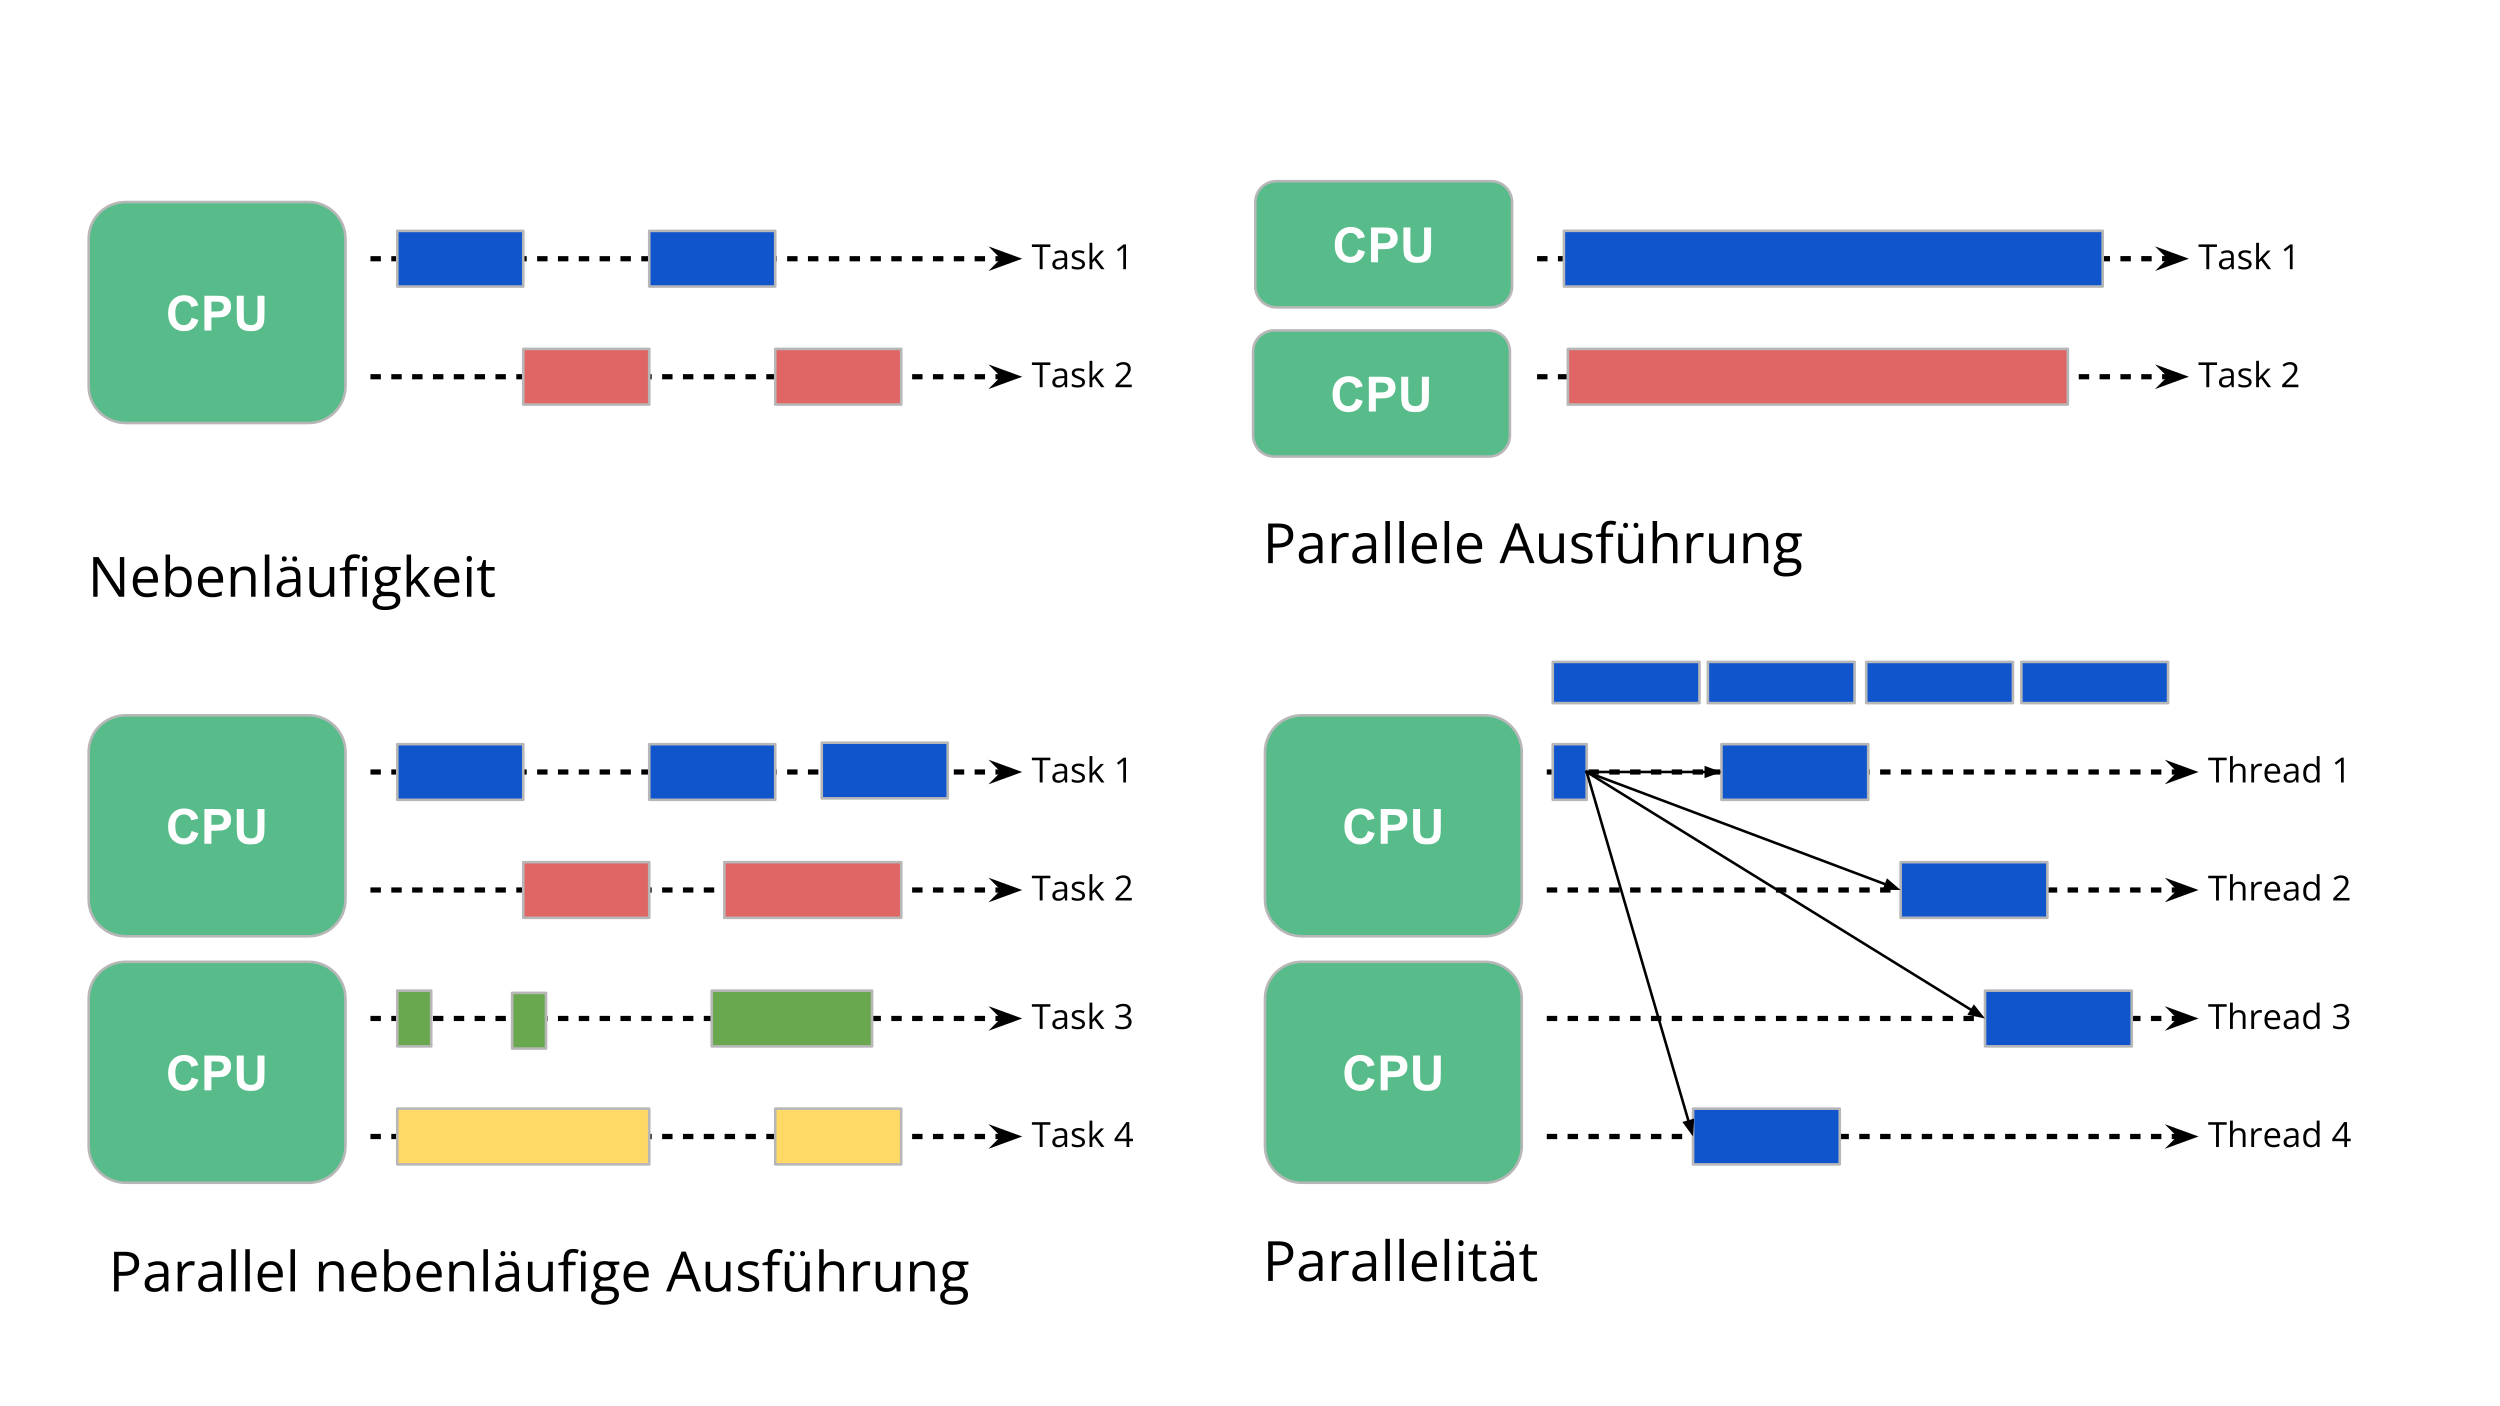 <svg version="1.1" viewBox="0.0 0.0 960.0 540.0" fill="none" stroke="none" stroke-linecap="square" stroke-miterlimit="10" xmlns:xlink="http://www.w3.org/1999/xlink" xmlns="http://www.w3.org/2000/svg"><rect x="0.0" y="0.0" width="960.0" height="540.0" fill="#333333" stroke="none"/><clipPath id="g158d11114a9_0_0.0"><path d="m0 0l960.0 0l0 540.0l-960.0 0l0 -540.0z" clip-rule="nonzero"/></clipPath><g clip-path="url(#g158d11114a9_0_0.0)"><path fill="#ffffff" d="m0 0l960.0 0l0 540.0l-960.0 0z" fill-rule="evenodd"/><path fill="#000000" fill-opacity="0.0" d="m24.724 199.656l431.685 0l0 35.559l-431.685 0z" fill-rule="evenodd"/><path fill="#000000" d="m47.709 229.136l-2.047 0l-8.297 -12.781l-0.078 0q0.031 0.5 0.062 1.156q0.047 0.656 0.078 1.391q0.031 0.719 0.031 1.484l0 8.75l-1.656 0l0 -15.219l2.031 0l8.266 12.734l0.078 0q-0.016 -0.359 -0.047 -1.031q-0.031 -0.672 -0.062 -1.438q-0.031 -0.781 -0.031 -1.453l0 -8.812l1.672 0l0 15.219zm8.293 -11.625q1.453 0 2.5 0.656q1.047 0.641 1.594 1.797q0.547 1.156 0.547 2.719l0 1.062l-7.875 0q0.031 2.016 1.0 3.078q0.969 1.047 2.719 1.047q1.094 0 1.922 -0.203q0.828 -0.203 1.734 -0.578l0 1.516q-0.875 0.391 -1.719 0.562q-0.844 0.172 -2.0 0.172q-1.656 0 -2.875 -0.672q-1.219 -0.672 -1.906 -1.969q-0.672 -1.297 -0.672 -3.188q0 -1.844 0.609 -3.188q0.625 -1.359 1.75 -2.078q1.141 -0.734 2.672 -0.734zm-0.016 1.422q-1.391 0 -2.219 0.906q-0.812 0.906 -0.969 2.531l6.031 0q0 -1.031 -0.312 -1.797q-0.312 -0.781 -0.938 -1.203q-0.625 -0.438 -1.594 -0.438zm9.32 -6.0l0 4.047q0 0.703 -0.031 1.359q-0.031 0.656 -0.062 1.016l0.094 0q0.469 -0.766 1.359 -1.297q0.891 -0.531 2.266 -0.531q2.141 0 3.406 1.484q1.281 1.484 1.281 4.406q0 1.922 -0.594 3.25q-0.578 1.328 -1.641 2.0q-1.047 0.672 -2.5 0.672q-1.359 0 -2.234 -0.5q-0.859 -0.5 -1.328 -1.234l-0.141 0l-0.344 1.531l-1.25 0l0 -16.203l1.719 0zm3.344 6.031q-1.25 0 -1.984 0.484q-0.719 0.484 -1.047 1.469q-0.312 0.969 -0.312 2.453l0 0.094q0 2.156 0.719 3.297q0.719 1.141 2.625 1.141q1.594 0 2.391 -1.156q0.797 -1.172 0.797 -3.344q0 -2.203 -0.797 -3.312q-0.781 -1.125 -2.391 -1.125zm12.377 -1.453q1.453 0 2.5 0.656q1.047 0.641 1.594 1.797q0.547 1.156 0.547 2.719l0 1.062l-7.875 0q0.031 2.016 1.0 3.078q0.969 1.047 2.719 1.047q1.094 0 1.922 -0.203q0.828 -0.203 1.734 -0.578l0 1.516q-0.875 0.391 -1.719 0.562q-0.844 0.172 -2.0 0.172q-1.656 0 -2.875 -0.672q-1.219 -0.672 -1.906 -1.969q-0.672 -1.297 -0.672 -3.188q0 -1.844 0.609 -3.188q0.625 -1.359 1.75 -2.078q1.141 -0.734 2.672 -0.734zm-0.016 1.422q-1.391 0 -2.219 0.906q-0.812 0.906 -0.969 2.531l6.031 0q0 -1.031 -0.312 -1.797q-0.312 -0.781 -0.938 -1.203q-0.625 -0.438 -1.594 -0.438zm13.007 -1.422q2.031 0 3.062 1.0q1.047 0.984 1.047 3.188l0 7.438l-1.703 0l0 -7.328q0 -1.422 -0.656 -2.125q-0.656 -0.719 -2.0 -0.719q-1.891 0 -2.672 1.078q-0.766 1.078 -0.766 3.109l0 5.984l-1.719 0l0 -11.406l1.391 0l0.266 1.641l0.094 0q0.359 -0.609 0.922 -1.016q0.562 -0.406 1.25 -0.625q0.703 -0.219 1.484 -0.219zm9.408 11.625l-1.734 0l0 -16.203l1.734 0l0 16.203zm7.915 -11.594q2.047 0 3.031 0.922q0.984 0.906 0.984 2.906l0 7.766l-1.25 0l-0.344 -1.688l-0.078 0q-0.484 0.625 -1.0 1.047q-0.516 0.422 -1.203 0.641q-0.688 0.203 -1.672 0.203q-1.047 0 -1.859 -0.359q-0.797 -0.359 -1.266 -1.094q-0.453 -0.75 -0.453 -1.891q0 -1.703 1.344 -2.609q1.359 -0.922 4.125 -1.016l1.969 -0.078l0 -0.703q0 -1.469 -0.641 -2.062q-0.625 -0.594 -1.781 -0.594q-0.891 0 -1.703 0.266q-0.812 0.25 -1.547 0.609l-0.531 -1.312q0.766 -0.391 1.766 -0.672q1.0 -0.281 2.109 -0.281zm2.312 5.969l-1.734 0.078q-2.141 0.078 -3.016 0.703q-0.875 0.609 -0.875 1.734q0 0.969 0.594 1.438q0.594 0.469 1.578 0.469q1.516 0 2.484 -0.844q0.969 -0.844 0.969 -2.531l0 -1.047zm-5.422 -8.891q0 -0.516 0.266 -0.75q0.266 -0.25 0.672 -0.25q0.406 0 0.672 0.25q0.281 0.234 0.281 0.75q0 0.516 -0.281 0.766q-0.266 0.25 -0.672 0.25q-0.406 0 -0.672 -0.25q-0.266 -0.25 -0.266 -0.766zm4.0 0q0 -0.516 0.266 -0.75q0.266 -0.25 0.656 -0.25q0.391 0 0.672 0.25q0.281 0.234 0.281 0.75q0 0.516 -0.281 0.766q-0.281 0.25 -0.672 0.25q-0.391 0 -0.656 -0.25q-0.266 -0.25 -0.266 -0.766zm16.117 3.109l0 11.406l-1.422 0l-0.25 -1.609l-0.094 0q-0.344 0.594 -0.906 1.0q-0.562 0.406 -1.266 0.609q-0.703 0.203 -1.5 0.203q-1.359 0 -2.281 -0.438q-0.906 -0.438 -1.375 -1.344q-0.453 -0.922 -0.453 -2.359l0 -7.469l1.75 0l0 7.344q0 1.422 0.641 2.125q0.641 0.703 1.969 0.703q1.266 0 2.016 -0.469q0.766 -0.484 1.094 -1.406q0.344 -0.938 0.344 -2.297l0 -6.0l1.734 0zm8.736 1.344l-2.844 0l0 10.062l-1.734 0l0 -10.062l-2.016 0l0 -0.828l2.016 -0.578l0 -0.75q0 -1.438 0.422 -2.344q0.438 -0.906 1.25 -1.328q0.812 -0.422 1.984 -0.422q0.656 0 1.203 0.109q0.547 0.109 0.953 0.266l-0.438 1.359q-0.359 -0.109 -0.812 -0.203q-0.438 -0.109 -0.891 -0.109q-0.984 0 -1.469 0.641q-0.469 0.641 -0.469 2.0l0 0.844l2.844 0l0 1.344zm3.812 -1.344l0 11.406l-1.719 0l0 -11.406l1.719 0zm-0.844 -4.281q0.438 0 0.734 0.281q0.312 0.281 0.312 0.859q0 0.578 -0.312 0.859q-0.297 0.281 -0.734 0.281q-0.438 0 -0.734 -0.281q-0.297 -0.281 -0.297 -0.859q0 -0.578 0.297 -0.859q0.297 -0.281 0.734 -0.281zm7.7 20.812q-2.25 0 -3.469 -0.844q-1.219 -0.828 -1.219 -2.344q0 -1.078 0.672 -1.844q0.688 -0.75 1.891 -1.0q-0.438 -0.203 -0.766 -0.625q-0.312 -0.422 -0.312 -0.953q0 -0.625 0.344 -1.094q0.359 -0.484 1.078 -0.922q-0.906 -0.359 -1.469 -1.234q-0.547 -0.875 -0.547 -2.031q0 -1.219 0.5 -2.078q0.516 -0.875 1.484 -1.328q0.969 -0.469 2.344 -0.469q0.312 0 0.609 0.031q0.312 0.016 0.594 0.062q0.281 0.047 0.484 0.109l3.922 0l0 1.109l-2.109 0.266q0.312 0.406 0.516 0.984q0.219 0.562 0.219 1.266q0 1.703 -1.156 2.719q-1.156 1.0 -3.172 1.0q-0.484 0 -0.984 -0.078q-0.516 0.281 -0.781 0.625q-0.266 0.344 -0.266 0.781q0 0.344 0.203 0.547q0.203 0.188 0.594 0.281q0.391 0.078 0.922 0.078l2.016 0q1.859 0 2.844 0.781q1.0 0.781 1.0 2.281q0 1.906 -1.547 2.906q-1.531 1.016 -4.438 1.016zm0.047 -1.359q1.422 0 2.344 -0.281q0.938 -0.281 1.391 -0.828q0.469 -0.531 0.469 -1.266q0 -0.688 -0.312 -1.047q-0.312 -0.344 -0.922 -0.453q-0.594 -0.125 -1.469 -0.125l-1.984 0q-0.766 0 -1.344 0.234q-0.562 0.234 -0.875 0.703q-0.312 0.469 -0.312 1.172q0 0.922 0.781 1.406q0.781 0.484 2.234 0.484zm0.453 -9.125q1.234 0 1.859 -0.625q0.625 -0.625 0.625 -1.812q0 -1.281 -0.641 -1.922q-0.625 -0.641 -1.875 -0.641q-1.188 0 -1.828 0.656q-0.641 0.656 -0.641 1.938q0 1.156 0.641 1.781q0.656 0.625 1.859 0.625zm9.612 -10.844l0 8.406q0 0.422 -0.031 1.031q-0.031 0.594 -0.062 1.047l0.078 0q0.219 -0.266 0.641 -0.797q0.422 -0.531 0.719 -0.859l3.781 -4.031l2.031 0l-4.594 4.859l4.922 6.547l-2.078 0l-4.031 -5.406l-1.375 1.266l0 4.141l-1.719 0l0 -16.203l1.719 0zm13.877 4.578q1.453 0 2.5 0.656q1.047 0.641 1.594 1.797q0.547 1.156 0.547 2.719l0 1.062l-7.875 0q0.031 2.016 1.0 3.078q0.969 1.047 2.719 1.047q1.094 0 1.922 -0.203q0.828 -0.203 1.734 -0.578l0 1.516q-0.875 0.391 -1.719 0.562q-0.844 0.172 -2.0 0.172q-1.656 0 -2.875 -0.672q-1.219 -0.672 -1.906 -1.969q-0.672 -1.297 -0.672 -3.188q0 -1.844 0.609 -3.188q0.625 -1.359 1.75 -2.078q1.141 -0.734 2.672 -0.734zm-0.016 1.422q-1.391 0 -2.219 0.906q-0.812 0.906 -0.969 2.531l6.031 0q0 -1.031 -0.312 -1.797q-0.312 -0.781 -0.938 -1.203q-0.625 -0.438 -1.594 -0.438zm9.32 -1.203l0 11.406l-1.719 0l0 -11.406l1.719 0zm-0.844 -4.281q0.438 0 0.734 0.281q0.312 0.281 0.312 0.859q0 0.578 -0.312 0.859q-0.297 0.281 -0.734 0.281q-0.438 0 -0.734 -0.281q-0.297 -0.281 -0.297 -0.859q0 -0.578 0.297 -0.859q0.297 -0.281 0.734 -0.281zm8.197 14.484q0.422 0 0.859 -0.078q0.453 -0.078 0.734 -0.172l0 1.344q-0.297 0.125 -0.844 0.219q-0.531 0.094 -1.031 0.094q-0.906 0 -1.656 -0.312q-0.734 -0.312 -1.188 -1.078q-0.438 -0.766 -0.438 -2.109l0 -6.766l-1.625 0l0 -0.844l1.641 -0.672l0.688 -2.484l1.047 0l0 2.656l3.344 0l0 1.344l-3.344 0l0 6.719q0 1.078 0.484 1.609q0.5 0.531 1.328 0.531z" fill-rule="nonzero"/><path fill="#000000" fill-opacity="0.0" d="m475.906 186.774l419.937 0l0 48.441l-419.937 0z" fill-rule="evenodd"/><path fill="#000000" d="m490.968 201.036q2.953 0 4.297 1.156q1.359 1.141 1.359 3.281q0 0.969 -0.312 1.844q-0.312 0.859 -1.031 1.531q-0.703 0.656 -1.859 1.047q-1.141 0.375 -2.812 0.375l-1.844 0l0 5.984l-1.781 0l0 -15.219l3.984 0zm-0.172 1.5l-2.031 0l0 6.203l1.656 0q1.453 0 2.422 -0.312q0.984 -0.312 1.469 -1.016q0.484 -0.703 0.484 -1.859q0 -1.516 -0.969 -2.266q-0.969 -0.75 -3.031 -0.75zm13.033 2.125q2.047 0 3.031 0.922q0.984 0.906 0.984 2.906l0 7.766l-1.25 0l-0.344 -1.688l-0.078 0q-0.484 0.625 -1.0 1.047q-0.516 0.422 -1.203 0.641q-0.688 0.203 -1.672 0.203q-1.047 0 -1.859 -0.359q-0.797 -0.359 -1.266 -1.094q-0.453 -0.75 -0.453 -1.891q0 -1.703 1.344 -2.609q1.359 -0.922 4.125 -1.016l1.969 -0.078l0 -0.703q0 -1.469 -0.641 -2.062q-0.625 -0.594 -1.781 -0.594q-0.891 0 -1.703 0.266q-0.812 0.25 -1.547 0.609l-0.531 -1.312q0.766 -0.391 1.766 -0.672q1.0 -0.281 2.109 -0.281zm2.312 5.969l-1.734 0.078q-2.141 0.078 -3.016 0.703q-0.875 0.609 -0.875 1.734q0 0.969 0.594 1.438q0.594 0.469 1.578 0.469q1.516 0 2.484 -0.844q0.969 -0.844 0.969 -2.531l0 -1.047zm10.461 -6.0q0.344 0 0.719 0.047q0.375 0.031 0.656 0.094l-0.219 1.594q-0.281 -0.062 -0.625 -0.109q-0.344 -0.047 -0.641 -0.047q-0.688 0 -1.297 0.281q-0.609 0.281 -1.078 0.797q-0.453 0.516 -0.719 1.234q-0.25 0.719 -0.25 1.609l0 6.125l-1.734 0l0 -11.406l1.438 0l0.188 2.094l0.062 0q0.359 -0.641 0.859 -1.156q0.5 -0.531 1.156 -0.844q0.672 -0.312 1.484 -0.312zm7.795 0.031q2.047 0 3.031 0.922q0.984 0.906 0.984 2.906l0 7.766l-1.25 0l-0.344 -1.688l-0.078 0q-0.484 0.625 -1.0 1.047q-0.516 0.422 -1.203 0.641q-0.688 0.203 -1.672 0.203q-1.047 0 -1.859 -0.359q-0.797 -0.359 -1.266 -1.094q-0.453 -0.75 -0.453 -1.891q0 -1.703 1.344 -2.609q1.359 -0.922 4.125 -1.016l1.969 -0.078l0 -0.703q0 -1.469 -0.641 -2.062q-0.625 -0.594 -1.781 -0.594q-0.891 0 -1.703 0.266q-0.812 0.25 -1.547 0.609l-0.531 -1.312q0.766 -0.391 1.766 -0.672q1.0 -0.281 2.109 -0.281zm2.312 5.969l-1.734 0.078q-2.141 0.078 -3.016 0.703q-0.875 0.609 -0.875 1.734q0 0.969 0.594 1.438q0.594 0.469 1.578 0.469q1.516 0 2.484 -0.844q0.969 -0.844 0.969 -2.531l0 -1.047zm7.008 5.625l-1.734 0l0 -16.203l1.734 0l0 16.203zm5.384 0l-1.734 0l0 -16.203l1.734 0l0 16.203zm8.04 -11.625q1.453 0 2.5 0.656q1.047 0.641 1.594 1.797q0.547 1.156 0.547 2.719l0 1.062l-7.875 0q0.031 2.016 1.0 3.078q0.969 1.047 2.719 1.047q1.094 0 1.922 -0.203q0.828 -0.203 1.734 -0.578l0 1.516q-0.875 0.391 -1.719 0.562q-0.844 0.172 -2.0 0.172q-1.656 0 -2.875 -0.672q-1.219 -0.672 -1.906 -1.969q-0.672 -1.297 -0.672 -3.188q0 -1.844 0.609 -3.188q0.625 -1.359 1.75 -2.078q1.141 -0.734 2.672 -0.734zm-0.016 1.422q-1.391 0 -2.219 0.906q-0.812 0.906 -0.969 2.531l6.031 0q0 -1.031 -0.312 -1.797q-0.312 -0.781 -0.938 -1.203q-0.625 -0.438 -1.594 -0.438zm9.336 10.203l-1.734 0l0 -16.203l1.734 0l0 16.203zm8.04 -11.625q1.453 0 2.5 0.656q1.047 0.641 1.594 1.797q0.547 1.156 0.547 2.719l0 1.062l-7.875 0q0.031 2.016 1.0 3.078q0.969 1.047 2.719 1.047q1.094 0 1.922 -0.203q0.828 -0.203 1.734 -0.578l0 1.516q-0.875 0.391 -1.719 0.562q-0.844 0.172 -2.0 0.172q-1.656 0 -2.875 -0.672q-1.219 -0.672 -1.906 -1.969q-0.672 -1.297 -0.672 -3.188q0 -1.844 0.609 -3.188q0.625 -1.359 1.75 -2.078q1.141 -0.734 2.672 -0.734zm-0.016 1.422q-1.391 0 -2.219 0.906q-0.812 0.906 -0.969 2.531l6.031 0q0 -1.031 -0.312 -1.797q-0.312 -0.781 -0.938 -1.203q-0.625 -0.438 -1.594 -0.438zm22.938 10.203l-1.859 -4.828l-6.109 0l-1.859 4.828l-1.797 0l5.953 -15.281l1.594 0l5.922 15.281l-1.844 0zm-2.391 -6.406l-1.781 -4.797q-0.062 -0.188 -0.203 -0.609q-0.141 -0.438 -0.297 -0.891q-0.141 -0.453 -0.234 -0.734q-0.109 0.422 -0.234 0.844q-0.109 0.422 -0.234 0.781q-0.109 0.359 -0.188 0.609l-1.812 4.797l4.984 0zm15.502 -5.0l0 11.406l-1.422 0l-0.25 -1.609l-0.094 0q-0.344 0.594 -0.906 1.0q-0.562 0.406 -1.266 0.609q-0.703 0.203 -1.5 0.203q-1.359 0 -2.281 -0.438q-0.906 -0.438 -1.375 -1.344q-0.453 -0.922 -0.453 -2.359l0 -7.469l1.75 0l0 7.344q0 1.422 0.641 2.125q0.641 0.703 1.969 0.703q1.266 0 2.016 -0.469q0.766 -0.484 1.094 -1.406q0.344 -0.938 0.344 -2.297l0 -6.0l1.734 0zm11.033 8.281q0 1.094 -0.547 1.844q-0.547 0.734 -1.562 1.109q-1.016 0.375 -2.422 0.375q-1.188 0 -2.062 -0.188q-0.875 -0.188 -1.531 -0.531l0 -1.594q0.688 0.344 1.656 0.625q0.969 0.281 1.984 0.281q1.484 0 2.141 -0.469q0.672 -0.484 0.672 -1.312q0 -0.469 -0.266 -0.828q-0.266 -0.359 -0.891 -0.688q-0.625 -0.344 -1.734 -0.75q-1.094 -0.422 -1.891 -0.828q-0.797 -0.406 -1.234 -1.0q-0.422 -0.594 -0.422 -1.547q0 -1.453 1.172 -2.219q1.172 -0.781 3.078 -0.781q1.031 0 1.922 0.203q0.906 0.203 1.688 0.547l-0.578 1.391q-0.703 -0.312 -1.516 -0.516q-0.797 -0.203 -1.625 -0.203q-1.203 0 -1.844 0.391q-0.641 0.391 -0.641 1.078q0 0.531 0.297 0.875q0.297 0.344 0.953 0.656q0.656 0.297 1.734 0.703q1.062 0.391 1.844 0.812q0.781 0.422 1.203 1.031q0.422 0.594 0.422 1.531zm7.867 -6.938l-2.844 0l0 10.062l-1.734 0l0 -10.062l-2.016 0l0 -0.828l2.016 -0.578l0 -0.75q0 -1.438 0.422 -2.344q0.438 -0.906 1.25 -1.328q0.812 -0.422 1.984 -0.422q0.656 0 1.203 0.109q0.547 0.109 0.953 0.266l-0.438 1.359q-0.359 -0.109 -0.812 -0.203q-0.438 -0.109 -0.891 -0.109q-0.984 0 -1.469 0.641q-0.469 0.641 -0.469 2.0l0 0.844l2.844 0l0 1.344zm11.519 -1.344l0 11.406l-1.422 0l-0.25 -1.609l-0.094 0q-0.344 0.594 -0.906 1.0q-0.562 0.406 -1.266 0.609q-0.703 0.203 -1.5 0.203q-1.359 0 -2.281 -0.438q-0.906 -0.438 -1.375 -1.344q-0.453 -0.922 -0.453 -2.359l0 -7.469l1.75 0l0 7.344q0 1.422 0.641 2.125q0.641 0.703 1.969 0.703q1.266 0 2.016 -0.469q0.766 -0.484 1.094 -1.406q0.344 -0.938 0.344 -2.297l0 -6.0l1.734 0zm-7.656 -3.109q0 -0.516 0.266 -0.75q0.266 -0.25 0.672 -0.25q0.406 0 0.672 0.25q0.281 0.234 0.281 0.75q0 0.516 -0.281 0.766q-0.266 0.25 -0.672 0.25q-0.406 0 -0.672 -0.25q-0.266 -0.25 -0.266 -0.766zm4.0 0q0 -0.516 0.266 -0.75q0.266 -0.25 0.656 -0.25q0.391 0 0.672 0.25q0.281 0.234 0.281 0.75q0 0.516 -0.281 0.766q-0.281 0.25 -0.672 0.25q-0.391 0 -0.656 -0.25q-0.266 -0.25 -0.266 -0.766zm9.033 -1.688l0 4.844q0 0.422 -0.016 0.844q-0.016 0.406 -0.078 0.766l0.125 0q0.344 -0.609 0.891 -1.016q0.547 -0.406 1.25 -0.609q0.703 -0.219 1.484 -0.219q1.375 0 2.297 0.438q0.922 0.438 1.375 1.359q0.469 0.906 0.469 2.359l0 7.438l-1.703 0l0 -7.328q0 -1.422 -0.656 -2.125q-0.656 -0.719 -2.0 -0.719q-1.266 0 -2.031 0.484q-0.75 0.484 -1.078 1.422q-0.328 0.938 -0.328 2.297l0 5.969l-1.719 0l0 -16.203l1.719 0zm16.549 4.578q0.344 0 0.719 0.047q0.375 0.031 0.656 0.094l-0.219 1.594q-0.281 -0.062 -0.625 -0.109q-0.344 -0.047 -0.641 -0.047q-0.688 0 -1.297 0.281q-0.609 0.281 -1.078 0.797q-0.453 0.516 -0.719 1.234q-0.25 0.719 -0.25 1.609l0 6.125l-1.734 0l0 -11.406l1.438 0l0.188 2.094l0.062 0q0.359 -0.641 0.859 -1.156q0.5 -0.531 1.156 -0.844q0.672 -0.312 1.484 -0.312zm12.951 0.219l0 11.406l-1.422 0l-0.25 -1.609l-0.094 0q-0.344 0.594 -0.906 1.0q-0.562 0.406 -1.266 0.609q-0.703 0.203 -1.5 0.203q-1.359 0 -2.281 -0.438q-0.906 -0.438 -1.375 -1.344q-0.453 -0.922 -0.453 -2.359l0 -7.469l1.75 0l0 7.344q0 1.422 0.641 2.125q0.641 0.703 1.969 0.703q1.266 0 2.016 -0.469q0.766 -0.484 1.094 -1.406q0.344 -0.938 0.344 -2.297l0 -6.0l1.734 0zm9.065 -0.219q2.031 0 3.062 1.0q1.047 0.984 1.047 3.188l0 7.438l-1.703 0l0 -7.328q0 -1.422 -0.656 -2.125q-0.656 -0.719 -2.0 -0.719q-1.891 0 -2.672 1.078q-0.766 1.078 -0.766 3.109l0 5.984l-1.719 0l0 -11.406l1.391 0l0.266 1.641l0.094 0q0.359 -0.609 0.922 -1.016q0.562 -0.406 1.25 -0.625q0.703 -0.219 1.484 -0.219zm10.861 16.75q-2.25 0 -3.469 -0.844q-1.219 -0.828 -1.219 -2.344q0 -1.078 0.672 -1.844q0.688 -0.75 1.891 -1.0q-0.438 -0.203 -0.766 -0.625q-0.312 -0.422 -0.312 -0.953q0 -0.625 0.344 -1.094q0.359 -0.484 1.078 -0.922q-0.906 -0.359 -1.469 -1.234q-0.547 -0.875 -0.547 -2.031q0 -1.219 0.5 -2.078q0.516 -0.875 1.484 -1.328q0.969 -0.469 2.344 -0.469q0.312 0 0.609 0.031q0.312 0.016 0.594 0.062q0.281 0.047 0.484 0.109l3.922 0l0 1.109l-2.109 0.266q0.312 0.406 0.516 0.984q0.219 0.562 0.219 1.266q0 1.703 -1.156 2.719q-1.156 1.0 -3.172 1.0q-0.484 0 -0.984 -0.078q-0.516 0.281 -0.781 0.625q-0.266 0.344 -0.266 0.781q0 0.344 0.203 0.547q0.203 0.188 0.594 0.281q0.391 0.078 0.922 0.078l2.016 0q1.859 0 2.844 0.781q1.0 0.781 1.0 2.281q0 1.906 -1.547 2.906q-1.531 1.016 -4.438 1.016zm0.047 -1.359q1.422 0 2.344 -0.281q0.938 -0.281 1.391 -0.828q0.469 -0.531 0.469 -1.266q0 -0.688 -0.312 -1.047q-0.312 -0.344 -0.922 -0.453q-0.594 -0.125 -1.469 -0.125l-1.984 0q-0.766 0 -1.344 0.234q-0.562 0.234 -0.875 0.703q-0.312 0.469 -0.312 1.172q0 0.922 0.781 1.406q0.781 0.484 2.234 0.484zm0.453 -9.125q1.234 0 1.859 -0.625q0.625 -0.625 0.625 -1.812q0 -1.281 -0.641 -1.922q-0.625 -0.641 -1.875 -0.641q-1.188 0 -1.828 0.656q-0.641 0.656 -0.641 1.938q0 1.156 0.641 1.781q0.656 0.625 1.859 0.625z" fill-rule="nonzero"/><path fill="#000000" fill-opacity="0.0" d="m32.724 465.591l419.937 0l0 45.26l-419.937 0z" fill-rule="evenodd"/><path fill="#000000" d="m47.787 480.682q2.953 0 4.297 1.156q1.359 1.141 1.359 3.281q0 0.969 -0.312 1.844q-0.312 0.859 -1.031 1.531q-0.703 0.656 -1.859 1.047q-1.141 0.375 -2.812 0.375l-1.844 0l0 5.984l-1.781 0l0 -15.219l3.984 0zm-0.172 1.5l-2.031 0l0 6.203l1.656 0q1.453 0 2.422 -0.312q0.984 -0.312 1.469 -1.016q0.484 -0.703 0.484 -1.859q0 -1.516 -0.969 -2.266q-0.969 -0.75 -3.031 -0.75zm13.033 2.125q2.047 0 3.031 0.922q0.984 0.906 0.984 2.906l0 7.766l-1.25 0l-0.344 -1.688l-0.078 0q-0.484 0.625 -1.0 1.047q-0.516 0.422 -1.203 0.641q-0.688 0.203 -1.672 0.203q-1.047 0 -1.859 -0.359q-0.797 -0.359 -1.266 -1.094q-0.453 -0.75 -0.453 -1.891q0 -1.703 1.344 -2.609q1.359 -0.922 4.125 -1.016l1.969 -0.078l0 -0.703q0 -1.469 -0.641 -2.062q-0.625 -0.594 -1.781 -0.594q-0.891 0 -1.703 0.266q-0.812 0.25 -1.547 0.609l-0.531 -1.312q0.766 -0.391 1.766 -0.672q1.0 -0.281 2.109 -0.281zm2.312 5.969l-1.734 0.078q-2.141 0.078 -3.016 0.703q-0.875 0.609 -0.875 1.734q0 0.969 0.594 1.438q0.594 0.469 1.578 0.469q1.516 0 2.484 -0.844q0.969 -0.844 0.969 -2.531l0 -1.047zm10.461 -6.0q0.344 0 0.719 0.047q0.375 0.031 0.656 0.094l-0.219 1.594q-0.281 -0.062 -0.625 -0.109q-0.344 -0.047 -0.641 -0.047q-0.688 0 -1.297 0.281q-0.609 0.281 -1.078 0.797q-0.453 0.516 -0.719 1.234q-0.25 0.719 -0.25 1.609l0 6.125l-1.734 0l0 -11.406l1.438 0l0.188 2.094l0.062 0q0.359 -0.641 0.859 -1.156q0.5 -0.531 1.156 -0.844q0.672 -0.312 1.484 -0.312zm7.795 0.031q2.047 0 3.031 0.922q0.984 0.906 0.984 2.906l0 7.766l-1.25 0l-0.344 -1.688l-0.078 0q-0.484 0.625 -1.0 1.047q-0.516 0.422 -1.203 0.641q-0.688 0.203 -1.672 0.203q-1.047 0 -1.859 -0.359q-0.797 -0.359 -1.266 -1.094q-0.453 -0.75 -0.453 -1.891q0 -1.703 1.344 -2.609q1.359 -0.922 4.125 -1.016l1.969 -0.078l0 -0.703q0 -1.469 -0.641 -2.062q-0.625 -0.594 -1.781 -0.594q-0.891 0 -1.703 0.266q-0.812 0.25 -1.547 0.609l-0.531 -1.312q0.766 -0.391 1.766 -0.672q1.0 -0.281 2.109 -0.281zm2.312 5.969l-1.734 0.078q-2.141 0.078 -3.016 0.703q-0.875 0.609 -0.875 1.734q0 0.969 0.594 1.438q0.594 0.469 1.578 0.469q1.516 0 2.484 -0.844q0.969 -0.844 0.969 -2.531l0 -1.047zm7.008 5.625l-1.734 0l0 -16.203l1.734 0l0 16.203zm5.384 0l-1.734 0l0 -16.203l1.734 0l0 16.203zm8.04 -11.625q1.453 0 2.5 0.656q1.047 0.641 1.594 1.797q0.547 1.156 0.547 2.719l0 1.062l-7.875 0q0.031 2.016 1.0 3.078q0.969 1.047 2.719 1.047q1.094 0 1.922 -0.203q0.828 -0.203 1.734 -0.578l0 1.516q-0.875 0.391 -1.719 0.562q-0.844 0.172 -2.0 0.172q-1.656 0 -2.875 -0.672q-1.219 -0.672 -1.906 -1.969q-0.672 -1.297 -0.672 -3.188q0 -1.844 0.609 -3.188q0.625 -1.359 1.75 -2.078q1.141 -0.734 2.672 -0.734zm-0.016 1.422q-1.391 0 -2.219 0.906q-0.812 0.906 -0.969 2.531l6.031 0q0 -1.031 -0.312 -1.797q-0.312 -0.781 -0.938 -1.203q-0.625 -0.438 -1.594 -0.438zm9.336 10.203l-1.734 0l0 -16.203l1.734 0l0 16.203zm14.596 -11.625q2.031 0 3.062 1.0q1.047 0.984 1.047 3.188l0 7.438l-1.703 0l0 -7.328q0 -1.422 -0.656 -2.125q-0.656 -0.719 -2.0 -0.719q-1.891 0 -2.672 1.078q-0.766 1.078 -0.766 3.109l0 5.984l-1.719 0l0 -11.406l1.391 0l0.266 1.641l0.094 0q0.359 -0.609 0.922 -1.016q0.562 -0.406 1.25 -0.625q0.703 -0.219 1.484 -0.219zm12.065 0q1.453 0 2.5 0.656q1.047 0.641 1.594 1.797q0.547 1.156 0.547 2.719l0 1.062l-7.875 0q0.031 2.016 1.0 3.078q0.969 1.047 2.719 1.047q1.094 0 1.922 -0.203q0.828 -0.203 1.734 -0.578l0 1.516q-0.875 0.391 -1.719 0.562q-0.844 0.172 -2.0 0.172q-1.656 0 -2.875 -0.672q-1.219 -0.672 -1.906 -1.969q-0.672 -1.297 -0.672 -3.188q0 -1.844 0.609 -3.188q0.625 -1.359 1.75 -2.078q1.141 -0.734 2.672 -0.734zm-0.016 1.422q-1.391 0 -2.219 0.906q-0.812 0.906 -0.969 2.531l6.031 0q0 -1.031 -0.312 -1.797q-0.312 -0.781 -0.938 -1.203q-0.625 -0.438 -1.594 -0.438zm9.32 -6.0l0 4.047q0 0.703 -0.031 1.359q-0.031 0.656 -0.062 1.016l0.094 0q0.469 -0.766 1.359 -1.297q0.891 -0.531 2.266 -0.531q2.141 0 3.406 1.484q1.281 1.484 1.281 4.406q0 1.922 -0.594 3.25q-0.578 1.328 -1.641 2.0q-1.047 0.672 -2.5 0.672q-1.359 0 -2.234 -0.5q-0.859 -0.5 -1.328 -1.234l-0.141 0l-0.344 1.531l-1.25 0l0 -16.203l1.719 0zm3.344 6.031q-1.25 0 -1.984 0.484q-0.719 0.484 -1.047 1.469q-0.312 0.969 -0.312 2.453l0 0.094q0 2.156 0.719 3.297q0.719 1.141 2.625 1.141q1.594 0 2.391 -1.156q0.797 -1.172 0.797 -3.344q0 -2.203 -0.797 -3.312q-0.781 -1.125 -2.391 -1.125zm12.377 -1.453q1.453 0 2.5 0.656q1.047 0.641 1.594 1.797q0.547 1.156 0.547 2.719l0 1.062l-7.875 0q0.031 2.016 1.0 3.078q0.969 1.047 2.719 1.047q1.094 0 1.922 -0.203q0.828 -0.203 1.734 -0.578l0 1.516q-0.875 0.391 -1.719 0.562q-0.844 0.172 -2.0 0.172q-1.656 0 -2.875 -0.672q-1.219 -0.672 -1.906 -1.969q-0.672 -1.297 -0.672 -3.188q0 -1.844 0.609 -3.188q0.625 -1.359 1.75 -2.078q1.141 -0.734 2.672 -0.734zm-0.016 1.422q-1.391 0 -2.219 0.906q-0.812 0.906 -0.969 2.531l6.031 0q0 -1.031 -0.312 -1.797q-0.312 -0.781 -0.938 -1.203q-0.625 -0.438 -1.594 -0.438zm13.007 -1.422q2.031 0 3.062 1.0q1.047 0.984 1.047 3.188l0 7.438l-1.703 0l0 -7.328q0 -1.422 -0.656 -2.125q-0.656 -0.719 -2.0 -0.719q-1.891 0 -2.672 1.078q-0.766 1.078 -0.766 3.109l0 5.984l-1.719 0l0 -11.406l1.391 0l0.266 1.641l0.094 0q0.359 -0.609 0.922 -1.016q0.562 -0.406 1.25 -0.625q0.703 -0.219 1.484 -0.219zm9.408 11.625l-1.734 0l0 -16.203l1.734 0l0 16.203zm7.915 -11.594q2.047 0 3.031 0.922q0.984 0.906 0.984 2.906l0 7.766l-1.25 0l-0.344 -1.688l-0.078 0q-0.484 0.625 -1.0 1.047q-0.516 0.422 -1.203 0.641q-0.688 0.203 -1.672 0.203q-1.047 0 -1.859 -0.359q-0.797 -0.359 -1.266 -1.094q-0.453 -0.75 -0.453 -1.891q0 -1.703 1.344 -2.609q1.359 -0.922 4.125 -1.016l1.969 -0.078l0 -0.703q0 -1.469 -0.641 -2.062q-0.625 -0.594 -1.781 -0.594q-0.891 0 -1.703 0.266q-0.812 0.25 -1.547 0.609l-0.531 -1.312q0.766 -0.391 1.766 -0.672q1.0 -0.281 2.109 -0.281zm2.312 5.969l-1.734 0.078q-2.141 0.078 -3.016 0.703q-0.875 0.609 -0.875 1.734q0 0.969 0.594 1.438q0.594 0.469 1.578 0.469q1.516 0 2.484 -0.844q0.969 -0.844 0.969 -2.531l0 -1.047zm-5.422 -8.891q0 -0.516 0.266 -0.75q0.266 -0.25 0.672 -0.25q0.406 0 0.672 0.25q0.281 0.234 0.281 0.75q0 0.516 -0.281 0.766q-0.266 0.25 -0.672 0.25q-0.406 0 -0.672 -0.25q-0.266 -0.25 -0.266 -0.766zm4.0 0q0 -0.516 0.266 -0.75q0.266 -0.25 0.656 -0.25q0.391 0 0.672 0.25q0.281 0.234 0.281 0.75q0 0.516 -0.281 0.766q-0.281 0.25 -0.672 0.25q-0.391 0 -0.656 -0.25q-0.266 -0.25 -0.266 -0.766zm16.117 3.109l0 11.406l-1.422 0l-0.25 -1.609l-0.094 0q-0.344 0.594 -0.906 1.0q-0.562 0.406 -1.266 0.609q-0.703 0.203 -1.5 0.203q-1.359 0 -2.281 -0.438q-0.906 -0.438 -1.375 -1.344q-0.453 -0.922 -0.453 -2.359l0 -7.469l1.75 0l0 7.344q0 1.422 0.641 2.125q0.641 0.703 1.969 0.703q1.266 0 2.016 -0.469q0.766 -0.484 1.094 -1.406q0.344 -0.938 0.344 -2.297l0 -6.0l1.734 0zm8.736 1.344l-2.844 0l0 10.062l-1.734 0l0 -10.062l-2.016 0l0 -0.828l2.016 -0.578l0 -0.75q0 -1.438 0.422 -2.344q0.438 -0.906 1.25 -1.328q0.812 -0.422 1.984 -0.422q0.656 0 1.203 0.109q0.547 0.109 0.953 0.266l-0.438 1.359q-0.359 -0.109 -0.812 -0.203q-0.438 -0.109 -0.891 -0.109q-0.984 0 -1.469 0.641q-0.469 0.641 -0.469 2.0l0 0.844l2.844 0l0 1.344zm3.812 -1.344l0 11.406l-1.719 0l0 -11.406l1.719 0zm-0.844 -4.281q0.438 0 0.734 0.281q0.312 0.281 0.312 0.859q0 0.578 -0.312 0.859q-0.297 0.281 -0.734 0.281q-0.438 0 -0.734 -0.281q-0.297 -0.281 -0.297 -0.859q0 -0.578 0.297 -0.859q0.297 -0.281 0.734 -0.281zm7.7 20.812q-2.25 0 -3.469 -0.844q-1.219 -0.828 -1.219 -2.344q0 -1.078 0.672 -1.844q0.688 -0.75 1.891 -1.0q-0.438 -0.203 -0.766 -0.625q-0.312 -0.422 -0.312 -0.953q0 -0.625 0.344 -1.094q0.359 -0.484 1.078 -0.922q-0.906 -0.359 -1.469 -1.234q-0.547 -0.875 -0.547 -2.031q0 -1.219 0.5 -2.078q0.516 -0.875 1.484 -1.328q0.969 -0.469 2.344 -0.469q0.312 0 0.609 0.031q0.312 0.016 0.594 0.062q0.281 0.047 0.484 0.109l3.922 0l0 1.109l-2.109 0.266q0.312 0.406 0.516 0.984q0.219 0.562 0.219 1.266q0 1.703 -1.156 2.719q-1.156 1.0 -3.172 1.0q-0.484 0 -0.984 -0.078q-0.516 0.281 -0.781 0.625q-0.266 0.344 -0.266 0.781q0 0.344 0.203 0.547q0.203 0.188 0.594 0.281q0.391 0.078 0.922 0.078l2.016 0q1.859 0 2.844 0.781q1.0 0.781 1.0 2.281q0 1.906 -1.547 2.906q-1.531 1.016 -4.438 1.016zm0.047 -1.359q1.422 0 2.344 -0.281q0.938 -0.281 1.391 -0.828q0.469 -0.531 0.469 -1.266q0 -0.688 -0.312 -1.047q-0.312 -0.344 -0.922 -0.453q-0.594 -0.125 -1.469 -0.125l-1.984 0q-0.766 0 -1.344 0.234q-0.562 0.234 -0.875 0.703q-0.312 0.469 -0.312 1.172q0 0.922 0.781 1.406q0.781 0.484 2.234 0.484zm0.453 -9.125q1.234 0 1.859 -0.625q0.625 -0.625 0.625 -1.812q0 -1.281 -0.641 -1.922q-0.625 -0.641 -1.875 -0.641q-1.188 0 -1.828 0.656q-0.641 0.656 -0.641 1.938q0 1.156 0.641 1.781q0.656 0.625 1.859 0.625zm12.284 -6.266q1.453 0 2.5 0.656q1.047 0.641 1.594 1.797q0.547 1.156 0.547 2.719l0 1.062l-7.875 0q0.031 2.016 1.0 3.078q0.969 1.047 2.719 1.047q1.094 0 1.922 -0.203q0.828 -0.203 1.734 -0.578l0 1.516q-0.875 0.391 -1.719 0.562q-0.844 0.172 -2.0 0.172q-1.656 0 -2.875 -0.672q-1.219 -0.672 -1.906 -1.969q-0.672 -1.297 -0.672 -3.188q0 -1.844 0.609 -3.188q0.625 -1.359 1.75 -2.078q1.141 -0.734 2.672 -0.734zm-0.016 1.422q-1.391 0 -2.219 0.906q-0.812 0.906 -0.969 2.531l6.031 0q0 -1.031 -0.312 -1.797q-0.312 -0.781 -0.938 -1.203q-0.625 -0.438 -1.594 -0.438zm22.938 10.203l-1.859 -4.828l-6.109 0l-1.859 4.828l-1.797 0l5.953 -15.281l1.594 0l5.922 15.281l-1.844 0zm-2.391 -6.406l-1.781 -4.797q-0.062 -0.188 -0.203 -0.609q-0.141 -0.438 -0.297 -0.891q-0.141 -0.453 -0.234 -0.734q-0.109 0.422 -0.234 0.844q-0.109 0.422 -0.234 0.781q-0.109 0.359 -0.188 0.609l-1.812 4.797l4.984 0zm15.502 -5.0l0 11.406l-1.422 0l-0.25 -1.609l-0.094 0q-0.344 0.594 -0.906 1.0q-0.562 0.406 -1.266 0.609q-0.703 0.203 -1.5 0.203q-1.359 0 -2.281 -0.438q-0.906 -0.438 -1.375 -1.344q-0.453 -0.922 -0.453 -2.359l0 -7.469l1.75 0l0 7.344q0 1.422 0.641 2.125q0.641 0.703 1.969 0.703q1.266 0 2.016 -0.469q0.766 -0.484 1.094 -1.406q0.344 -0.938 0.344 -2.297l0 -6.0l1.734 0zm11.033 8.281q0 1.094 -0.547 1.844q-0.547 0.734 -1.562 1.109q-1.016 0.375 -2.422 0.375q-1.188 0 -2.062 -0.188q-0.875 -0.188 -1.531 -0.531l0 -1.594q0.688 0.344 1.656 0.625q0.969 0.281 1.984 0.281q1.484 0 2.141 -0.469q0.672 -0.484 0.672 -1.312q0 -0.469 -0.266 -0.828q-0.266 -0.359 -0.891 -0.688q-0.625 -0.344 -1.734 -0.75q-1.094 -0.422 -1.891 -0.828q-0.797 -0.406 -1.234 -1.0q-0.422 -0.594 -0.422 -1.547q0 -1.453 1.172 -2.219q1.172 -0.781 3.078 -0.781q1.031 0 1.922 0.203q0.906 0.203 1.688 0.547l-0.578 1.391q-0.703 -0.312 -1.516 -0.516q-0.797 -0.203 -1.625 -0.203q-1.203 0 -1.844 0.391q-0.641 0.391 -0.641 1.078q0 0.531 0.297 0.875q0.297 0.344 0.953 0.656q0.656 0.297 1.734 0.703q1.062 0.391 1.844 0.812q0.781 0.422 1.203 1.031q0.422 0.594 0.422 1.531zm7.867 -6.938l-2.844 0l0 10.062l-1.734 0l0 -10.062l-2.016 0l0 -0.828l2.016 -0.578l0 -0.75q0 -1.438 0.422 -2.344q0.438 -0.906 1.25 -1.328q0.812 -0.422 1.984 -0.422q0.656 0 1.203 0.109q0.547 0.109 0.953 0.266l-0.438 1.359q-0.359 -0.109 -0.812 -0.203q-0.438 -0.109 -0.891 -0.109q-0.984 0 -1.469 0.641q-0.469 0.641 -0.469 2.0l0 0.844l2.844 0l0 1.344zm11.519 -1.344l0 11.406l-1.422 0l-0.25 -1.609l-0.094 0q-0.344 0.594 -0.906 1.0q-0.562 0.406 -1.266 0.609q-0.703 0.203 -1.5 0.203q-1.359 0 -2.281 -0.438q-0.906 -0.438 -1.375 -1.344q-0.453 -0.922 -0.453 -2.359l0 -7.469l1.75 0l0 7.344q0 1.422 0.641 2.125q0.641 0.703 1.969 0.703q1.266 0 2.016 -0.469q0.766 -0.484 1.094 -1.406q0.344 -0.938 0.344 -2.297l0 -6.0l1.734 0zm-7.656 -3.109q0 -0.516 0.266 -0.75q0.266 -0.25 0.672 -0.25q0.406 0 0.672 0.25q0.281 0.234 0.281 0.75q0 0.516 -0.281 0.766q-0.266 0.25 -0.672 0.25q-0.406 0 -0.672 -0.25q-0.266 -0.25 -0.266 -0.766zm4.0 0q0 -0.516 0.266 -0.75q0.266 -0.25 0.656 -0.25q0.391 0 0.672 0.25q0.281 0.234 0.281 0.75q0 0.516 -0.281 0.766q-0.281 0.25 -0.672 0.25q-0.391 0 -0.656 -0.25q-0.266 -0.25 -0.266 -0.766zm9.033 -1.688l0 4.844q0 0.422 -0.016 0.844q-0.016 0.406 -0.078 0.766l0.125 0q0.344 -0.609 0.891 -1.016q0.547 -0.406 1.25 -0.609q0.703 -0.219 1.484 -0.219q1.375 0 2.297 0.438q0.922 0.438 1.375 1.359q0.469 0.906 0.469 2.359l0 7.438l-1.703 0l0 -7.328q0 -1.422 -0.656 -2.125q-0.656 -0.719 -2.0 -0.719q-1.266 0 -2.031 0.484q-0.75 0.484 -1.078 1.422q-0.328 0.938 -0.328 2.297l0 5.969l-1.719 0l0 -16.203l1.719 0zm16.549 4.578q0.344 0 0.719 0.047q0.375 0.031 0.656 0.094l-0.219 1.594q-0.281 -0.062 -0.625 -0.109q-0.344 -0.047 -0.641 -0.047q-0.688 0 -1.297 0.281q-0.609 0.281 -1.078 0.797q-0.453 0.516 -0.719 1.234q-0.25 0.719 -0.25 1.609l0 6.125l-1.734 0l0 -11.406l1.438 0l0.188 2.094l0.062 0q0.359 -0.641 0.859 -1.156q0.5 -0.531 1.156 -0.844q0.672 -0.312 1.484 -0.312zm12.951 0.219l0 11.406l-1.422 0l-0.25 -1.609l-0.094 0q-0.344 0.594 -0.906 1.0q-0.562 0.406 -1.266 0.609q-0.703 0.203 -1.5 0.203q-1.359 0 -2.281 -0.438q-0.906 -0.438 -1.375 -1.344q-0.453 -0.922 -0.453 -2.359l0 -7.469l1.75 0l0 7.344q0 1.422 0.641 2.125q0.641 0.703 1.969 0.703q1.266 0 2.016 -0.469q0.766 -0.484 1.094 -1.406q0.344 -0.938 0.344 -2.297l0 -6.0l1.734 0zm9.065 -0.219q2.031 0 3.062 1.0q1.047 0.984 1.047 3.188l0 7.438l-1.703 0l0 -7.328q0 -1.422 -0.656 -2.125q-0.656 -0.719 -2.0 -0.719q-1.891 0 -2.672 1.078q-0.766 1.078 -0.766 3.109l0 5.984l-1.719 0l0 -11.406l1.391 0l0.266 1.641l0.094 0q0.359 -0.609 0.922 -1.016q0.562 -0.406 1.25 -0.625q0.703 -0.219 1.484 -0.219zm10.861 16.75q-2.25 0 -3.469 -0.844q-1.219 -0.828 -1.219 -2.344q0 -1.078 0.672 -1.844q0.688 -0.75 1.891 -1.0q-0.438 -0.203 -0.766 -0.625q-0.312 -0.422 -0.312 -0.953q0 -0.625 0.344 -1.094q0.359 -0.484 1.078 -0.922q-0.906 -0.359 -1.469 -1.234q-0.547 -0.875 -0.547 -2.031q0 -1.219 0.5 -2.078q0.516 -0.875 1.484 -1.328q0.969 -0.469 2.344 -0.469q0.312 0 0.609 0.031q0.312 0.016 0.594 0.062q0.281 0.047 0.484 0.109l3.922 0l0 1.109l-2.109 0.266q0.312 0.406 0.516 0.984q0.219 0.562 0.219 1.266q0 1.703 -1.156 2.719q-1.156 1.0 -3.172 1.0q-0.484 0 -0.984 -0.078q-0.516 0.281 -0.781 0.625q-0.266 0.344 -0.266 0.781q0 0.344 0.203 0.547q0.203 0.188 0.594 0.281q0.391 0.078 0.922 0.078l2.016 0q1.859 0 2.844 0.781q1.0 0.781 1.0 2.281q0 1.906 -1.547 2.906q-1.531 1.016 -4.438 1.016zm0.047 -1.359q1.422 0 2.344 -0.281q0.938 -0.281 1.391 -0.828q0.469 -0.531 0.469 -1.266q0 -0.688 -0.312 -1.047q-0.312 -0.344 -0.922 -0.453q-0.594 -0.125 -1.469 -0.125l-1.984 0q-0.766 0 -1.344 0.234q-0.562 0.234 -0.875 0.703q-0.312 0.469 -0.312 1.172q0 0.922 0.781 1.406q0.781 0.484 2.234 0.484zm0.453 -9.125q1.234 0 1.859 -0.625q0.625 -0.625 0.625 -1.812q0 -1.281 -0.641 -1.922q-0.625 -0.641 -1.875 -0.641q-1.188 0 -1.828 0.656q-0.641 0.656 -0.641 1.938q0 1.156 0.641 1.781q0.656 0.625 1.859 0.625z" fill-rule="nonzero"/><path fill="#000000" fill-opacity="0.0" d="m143.255 99.348l249.291 0" fill-rule="evenodd"/><path stroke="#000000" stroke-width="2.0" stroke-linejoin="round" stroke-linecap="butt" stroke-dasharray="2.0,6.0" d="m143.255 99.348l242.437 0" fill-rule="evenodd"/><path fill="#000000" stroke="#000000" stroke-width="2.0" stroke-linecap="butt" d="m385.692 99.348l-2.249 2.249l6.18 -2.249l-6.18 -2.249z" fill-rule="evenodd"/><path fill="#000000" fill-opacity="0.0" d="m143.255 144.667l249.291 0" fill-rule="evenodd"/><path stroke="#000000" stroke-width="2.0" stroke-linejoin="round" stroke-linecap="butt" stroke-dasharray="2.0,6.0" d="m143.255 144.667l242.437 0" fill-rule="evenodd"/><path fill="#000000" stroke="#000000" stroke-width="2.0" stroke-linecap="butt" d="m385.692 144.667l-2.249 2.249l6.18 -2.249l-6.18 -2.249z" fill-rule="evenodd"/><path fill="#57bb8a" d="m34.047 91.725l0 0c0 -7.81 6.332 -14.142 14.142 -14.142l70.33 0c3.751 0 7.348 1.49 10 4.142c2.652 2.652 4.142 6.249 4.142 10l0 56.566c0 7.81 -6.332 14.142 -14.142 14.142l-70.33 0c-7.81 0 -14.142 -6.332 -14.142 -14.142z" fill-rule="evenodd"/><path stroke="#b7b7b7" stroke-width="1.0" stroke-linejoin="round" stroke-linecap="butt" d="m34.047 91.725l0 0c0 -7.81 6.332 -14.142 14.142 -14.142l70.33 0c3.751 0 7.348 1.49 10 4.142c2.652 2.652 4.142 6.249 4.142 10l0 56.566c0 7.81 -6.332 14.142 -14.142 14.142l-70.33 0c-7.81 0 -14.142 -6.332 -14.142 -14.142z" fill-rule="evenodd"/><path fill="#ffffff" d="m73.566 122.022l2.609 0.828q-0.594 2.188 -2.0 3.25q-1.391 1.062 -3.547 1.062q-2.656 0 -4.375 -1.812q-1.703 -1.828 -1.703 -4.984q0 -3.328 1.719 -5.172q1.719 -1.844 4.516 -1.844q2.453 0 3.984 1.438q0.922 0.859 1.375 2.469l-2.672 0.641q-0.234 -1.047 -0.984 -1.641q-0.75 -0.609 -1.828 -0.609q-1.484 0 -2.422 1.078q-0.922 1.062 -0.922 3.438q0 2.531 0.906 3.609q0.922 1.078 2.375 1.078q1.078 0 1.844 -0.672q0.781 -0.688 1.125 -2.156zm4.926 4.906l0 -13.359l4.328 0q2.453 0 3.203 0.203q1.141 0.297 1.922 1.312q0.781 1.0 0.781 2.594q0 1.234 -0.453 2.078q-0.453 0.828 -1.141 1.312q-0.688 0.469 -1.391 0.625q-0.969 0.203 -2.797 0.203l-1.766 0l0 5.031l-2.688 0zm2.688 -11.094l0 3.781l1.484 0q1.594 0 2.125 -0.203q0.547 -0.203 0.844 -0.656q0.312 -0.453 0.312 -1.031q0 -0.734 -0.438 -1.203q-0.422 -0.484 -1.078 -0.594q-0.484 -0.094 -1.938 -0.094l-1.312 0zm9.74 -2.266l2.688 0l0 7.234q0 1.719 0.109 2.234q0.172 0.828 0.812 1.328q0.656 0.484 1.781 0.484q1.156 0 1.734 -0.469q0.594 -0.469 0.703 -1.141q0.125 -0.688 0.125 -2.281l0 -7.391l2.688 0l0 7.016q0 2.406 -0.219 3.406q-0.219 0.984 -0.812 1.672q-0.578 0.688 -1.562 1.094q-0.984 0.406 -2.562 0.406q-1.922 0 -2.906 -0.438q-0.984 -0.453 -1.562 -1.156q-0.578 -0.703 -0.75 -1.484q-0.266 -1.141 -0.266 -3.391l0 -7.125z" fill-rule="nonzero"/><path fill="#e06666" d="m200.929 133.974l48.378 0l0 21.386l-48.378 0z" fill-rule="evenodd"/><path stroke="#b7b7b7" stroke-width="1.0" stroke-linejoin="round" stroke-linecap="butt" d="m200.929 133.974l48.378 0l0 21.386l-48.378 0z" fill-rule="evenodd"/><path fill="#1155cc" d="m249.307 88.655l48.378 0l0 21.386l-48.378 0z" fill-rule="evenodd"/><path stroke="#b7b7b7" stroke-width="1.0" stroke-linejoin="round" stroke-linecap="butt" d="m249.307 88.655l48.378 0l0 21.386l-48.378 0z" fill-rule="evenodd"/><path fill="#1155cc" d="m152.551 88.655l48.378 0l0 21.386l-48.378 0z" fill-rule="evenodd"/><path stroke="#b7b7b7" stroke-width="1.0" stroke-linejoin="round" stroke-linecap="butt" d="m152.551 88.655l48.378 0l0 21.386l-48.378 0z" fill-rule="evenodd"/><path fill="#e06666" d="m297.685 133.974l48.378 0l0 21.386l-48.378 0z" fill-rule="evenodd"/><path stroke="#b7b7b7" stroke-width="1.0" stroke-linejoin="round" stroke-linecap="butt" d="m297.685 133.974l48.378 0l0 21.386l-48.378 0z" fill-rule="evenodd"/><path fill="#000000" fill-opacity="0.0" d="m387.139 81.57l98.614 0l0 35.559l-98.614 0z" fill-rule="evenodd"/><path fill="#000000" d="m400.358 103.37l-1.109 0l0 -8.531l-3.0 0l0 -0.984l7.094 0l0 0.984l-2.984 0l0 8.531zm6.935 -7.25q1.266 0 1.875 0.578q0.625 0.562 0.625 1.828l0 4.844l-0.781 0l-0.203 -1.047l-0.062 0q-0.297 0.391 -0.625 0.656q-0.312 0.25 -0.75 0.391q-0.422 0.125 -1.047 0.125q-0.641 0 -1.156 -0.219q-0.5 -0.234 -0.797 -0.688q-0.281 -0.469 -0.281 -1.172q0 -1.078 0.844 -1.641q0.844 -0.578 2.578 -0.625l1.234 -0.062l0 -0.438q0 -0.922 -0.406 -1.281q-0.391 -0.375 -1.109 -0.375q-0.562 0 -1.078 0.172q-0.5 0.156 -0.953 0.375l-0.328 -0.828q0.484 -0.234 1.109 -0.406q0.625 -0.188 1.312 -0.188zm1.438 3.734l-1.078 0.047q-1.344 0.047 -1.891 0.438q-0.547 0.375 -0.547 1.078q0 0.625 0.375 0.922q0.375 0.281 0.984 0.281q0.953 0 1.547 -0.516q0.609 -0.531 0.609 -1.594l0 -0.656zm7.906 1.562q0 0.688 -0.344 1.156q-0.344 0.453 -0.984 0.688q-0.625 0.234 -1.5 0.234q-0.75 0 -1.297 -0.125q-0.547 -0.109 -0.953 -0.312l0 -1.0q0.438 0.219 1.031 0.391q0.609 0.172 1.25 0.172q0.922 0 1.328 -0.297q0.422 -0.297 0.422 -0.812q0 -0.297 -0.172 -0.516q-0.156 -0.234 -0.547 -0.438q-0.391 -0.219 -1.078 -0.469q-0.688 -0.266 -1.188 -0.516q-0.5 -0.25 -0.766 -0.625q-0.266 -0.375 -0.266 -0.969q0 -0.906 0.719 -1.391q0.734 -0.484 1.938 -0.484q0.641 0 1.203 0.125q0.562 0.125 1.047 0.344l-0.359 0.875q-0.438 -0.203 -0.953 -0.328q-0.5 -0.125 -1.016 -0.125q-0.75 0 -1.156 0.25q-0.391 0.234 -0.391 0.672q0 0.328 0.188 0.547q0.188 0.219 0.594 0.406q0.406 0.188 1.078 0.438q0.672 0.25 1.156 0.516q0.484 0.266 0.75 0.641q0.266 0.375 0.266 0.953zm2.82 -8.172l0 5.25q0 0.266 -0.031 0.641q-0.016 0.375 -0.031 0.656l0.047 0q0.141 -0.156 0.406 -0.484q0.266 -0.344 0.438 -0.547l2.375 -2.516l1.266 0l-2.875 3.031l3.078 4.094l-1.297 0l-2.516 -3.375l-0.859 0.797l0 2.578l-1.078 0l0 -10.125l1.078 0zm12.918 10.125l-1.047 0l0 -6.734q0 -0.391 0 -0.656q0 -0.281 0.016 -0.516q0.016 -0.234 0.031 -0.469q-0.203 0.203 -0.375 0.359q-0.172 0.141 -0.438 0.344l-1.094 0.875l-0.562 -0.734l2.578 -1.984l0.891 0l0 9.516z" fill-rule="nonzero"/><path fill="#000000" fill-opacity="0.0" d="m387.139 126.887l98.614 0l0 35.559l-98.614 0z" fill-rule="evenodd"/><path fill="#000000" d="m400.358 148.687l-1.109 0l0 -8.531l-3.0 0l0 -0.984l7.094 0l0 0.984l-2.984 0l0 8.531zm6.935 -7.25q1.266 0 1.875 0.578q0.625 0.562 0.625 1.828l0 4.844l-0.781 0l-0.203 -1.047l-0.062 0q-0.297 0.391 -0.625 0.656q-0.312 0.25 -0.75 0.391q-0.422 0.125 -1.047 0.125q-0.641 0 -1.156 -0.219q-0.5 -0.234 -0.797 -0.688q-0.281 -0.469 -0.281 -1.172q0 -1.078 0.844 -1.641q0.844 -0.578 2.578 -0.625l1.234 -0.062l0 -0.438q0 -0.922 -0.406 -1.281q-0.391 -0.375 -1.109 -0.375q-0.562 0 -1.078 0.172q-0.5 0.156 -0.953 0.375l-0.328 -0.828q0.484 -0.234 1.109 -0.406q0.625 -0.188 1.312 -0.188zm1.438 3.734l-1.078 0.047q-1.344 0.047 -1.891 0.438q-0.547 0.375 -0.547 1.078q0 0.625 0.375 0.922q0.375 0.281 0.984 0.281q0.953 0 1.547 -0.516q0.609 -0.531 0.609 -1.594l0 -0.656zm7.906 1.562q0 0.688 -0.344 1.156q-0.344 0.453 -0.984 0.688q-0.625 0.234 -1.5 0.234q-0.75 0 -1.297 -0.125q-0.547 -0.109 -0.953 -0.312l0 -1.0q0.438 0.219 1.031 0.391q0.609 0.172 1.25 0.172q0.922 0 1.328 -0.297q0.422 -0.297 0.422 -0.812q0 -0.297 -0.172 -0.516q-0.156 -0.234 -0.547 -0.438q-0.391 -0.219 -1.078 -0.469q-0.688 -0.266 -1.188 -0.516q-0.5 -0.25 -0.766 -0.625q-0.266 -0.375 -0.266 -0.969q0 -0.906 0.719 -1.391q0.734 -0.484 1.938 -0.484q0.641 0 1.203 0.125q0.562 0.125 1.047 0.344l-0.359 0.875q-0.438 -0.203 -0.953 -0.328q-0.5 -0.125 -1.016 -0.125q-0.75 0 -1.156 0.25q-0.391 0.234 -0.391 0.672q0 0.328 0.188 0.547q0.188 0.219 0.594 0.406q0.406 0.188 1.078 0.438q0.672 0.25 1.156 0.516q0.484 0.266 0.75 0.641q0.266 0.375 0.266 0.953zm2.82 -8.172l0 5.25q0 0.266 -0.031 0.641q-0.016 0.375 -0.031 0.656l0.047 0q0.141 -0.156 0.406 -0.484q0.266 -0.344 0.438 -0.547l2.375 -2.516l1.266 0l-2.875 3.031l3.078 4.094l-1.297 0l-2.516 -3.375l-0.859 0.797l0 2.578l-1.078 0l0 -10.125l1.078 0zm15.137 10.125l-6.234 0l0 -0.906l2.547 -2.578q0.703 -0.719 1.188 -1.281q0.484 -0.562 0.734 -1.094q0.266 -0.547 0.266 -1.203q0 -0.812 -0.484 -1.234q-0.469 -0.422 -1.25 -0.422q-0.688 0 -1.219 0.234q-0.531 0.234 -1.078 0.656l-0.578 -0.719q0.375 -0.328 0.812 -0.562q0.453 -0.25 0.969 -0.391q0.516 -0.156 1.094 -0.156q0.875 0 1.516 0.312q0.641 0.297 0.984 0.875q0.344 0.562 0.344 1.344q0 0.75 -0.297 1.406q-0.297 0.641 -0.844 1.281q-0.531 0.625 -1.266 1.344l-2.062 2.062l0 0.047l4.859 0l0 0.984z" fill-rule="nonzero"/><path fill="#000000" fill-opacity="0.0" d="m591.238 99.341l249.291 0" fill-rule="evenodd"/><path stroke="#000000" stroke-width="2.0" stroke-linejoin="round" stroke-linecap="butt" stroke-dasharray="2.0,6.0" d="m591.238 99.341l242.437 0" fill-rule="evenodd"/><path fill="#000000" stroke="#000000" stroke-width="2.0" stroke-linecap="butt" d="m833.675 99.341l-2.249 2.249l6.18 -2.249l-6.18 -2.249z" fill-rule="evenodd"/><path fill="#000000" fill-opacity="0.0" d="m591.238 144.66l249.291 0" fill-rule="evenodd"/><path stroke="#000000" stroke-width="2.0" stroke-linejoin="round" stroke-linecap="butt" stroke-dasharray="2.0,6.0" d="m591.238 144.66l242.437 0" fill-rule="evenodd"/><path fill="#000000" stroke="#000000" stroke-width="2.0" stroke-linecap="butt" d="m833.675 144.66l-2.249 2.249l6.18 -2.249l-6.18 -2.249z" fill-rule="evenodd"/><path fill="#57bb8a" d="m482.031 77.65l0 0c0 -4.459 3.615 -8.074 8.074 -8.074l82.467 0c2.141 0 4.195 0.851 5.709 2.365c1.514 1.514 2.365 3.568 2.365 5.709l0 32.294c0 4.459 -3.615 8.074 -8.074 8.074l-82.467 0c-4.459 0 -8.074 -3.615 -8.074 -8.074z" fill-rule="evenodd"/><path stroke="#b7b7b7" stroke-width="1.0" stroke-linejoin="round" stroke-linecap="butt" d="m482.031 77.65l0 0c0 -4.459 3.615 -8.074 8.074 -8.074l82.467 0c2.141 0 4.195 0.851 5.709 2.365c1.514 1.514 2.365 3.568 2.365 5.709l0 32.294c0 4.459 -3.615 8.074 -8.074 8.074l-82.467 0c-4.459 0 -8.074 -3.615 -8.074 -8.074z" fill-rule="evenodd"/><path fill="#ffffff" d="m521.55 95.811l2.609 0.828q-0.594 2.188 -2.0 3.25q-1.391 1.062 -3.547 1.062q-2.656 0 -4.375 -1.812q-1.703 -1.828 -1.703 -4.984q0 -3.328 1.719 -5.172q1.719 -1.844 4.516 -1.844q2.453 0 3.984 1.438q0.922 0.859 1.375 2.469l-2.672 0.641q-0.234 -1.047 -0.984 -1.641q-0.75 -0.609 -1.828 -0.609q-1.484 0 -2.422 1.078q-0.922 1.062 -0.922 3.438q0 2.531 0.906 3.609q0.922 1.078 2.375 1.078q1.078 0 1.844 -0.672q0.781 -0.688 1.125 -2.156zm4.926 4.906l0 -13.359l4.328 0q2.453 0 3.203 0.203q1.141 0.297 1.922 1.312q0.781 1.0 0.781 2.594q0 1.234 -0.453 2.078q-0.453 0.828 -1.141 1.312q-0.688 0.469 -1.391 0.625q-0.969 0.203 -2.797 0.203l-1.766 0l0 5.031l-2.688 0zm2.688 -11.094l0 3.781l1.484 0q1.594 0 2.125 -0.203q0.547 -0.203 0.844 -0.656q0.312 -0.453 0.312 -1.031q0 -0.734 -0.438 -1.203q-0.422 -0.484 -1.078 -0.594q-0.484 -0.094 -1.938 -0.094l-1.312 0zm9.74 -2.266l2.688 0l0 7.234q0 1.719 0.109 2.234q0.172 0.828 0.812 1.328q0.656 0.484 1.781 0.484q1.156 0 1.734 -0.469q0.594 -0.469 0.703 -1.141q0.125 -0.688 0.125 -2.281l0 -7.391l2.688 0l0 7.016q0 2.406 -0.219 3.406q-0.219 0.984 -0.812 1.672q-0.578 0.688 -1.562 1.094q-0.984 0.406 -2.562 0.406q-1.922 0 -2.906 -0.438q-0.984 -0.453 -1.562 -1.156q-0.578 -0.703 -0.75 -1.484q-0.266 -1.141 -0.266 -3.391l0 -7.125z" fill-rule="nonzero"/><path fill="#1155cc" d="m600.54 88.648l206.898 0l0 21.386l-206.898 0z" fill-rule="evenodd"/><path stroke="#b7b7b7" stroke-width="1.0" stroke-linejoin="round" stroke-linecap="butt" d="m600.54 88.648l206.898 0l0 21.386l-206.898 0z" fill-rule="evenodd"/><path fill="#e06666" d="m602.051 133.969l192.0 0l0 21.386l-192.0 0z" fill-rule="evenodd"/><path stroke="#b7b7b7" stroke-width="1.0" stroke-linejoin="round" stroke-linecap="butt" d="m602.051 133.969l192.0 0l0 21.386l-192.0 0z" fill-rule="evenodd"/><path fill="#000000" fill-opacity="0.0" d="m835.122 81.563l98.614 0l0 35.559l-98.614 0z" fill-rule="evenodd"/><path fill="#000000" d="m848.341 103.363l-1.109 0l0 -8.531l-3.0 0l0 -0.984l7.094 0l0 0.984l-2.984 0l0 8.531zm6.935 -7.25q1.266 0 1.875 0.578q0.625 0.562 0.625 1.828l0 4.844l-0.781 0l-0.203 -1.047l-0.062 0q-0.297 0.391 -0.625 0.656q-0.312 0.25 -0.75 0.391q-0.422 0.125 -1.047 0.125q-0.641 0 -1.156 -0.219q-0.5 -0.234 -0.797 -0.688q-0.281 -0.469 -0.281 -1.172q0 -1.078 0.844 -1.641q0.844 -0.578 2.578 -0.625l1.234 -0.062l0 -0.438q0 -0.922 -0.406 -1.281q-0.391 -0.375 -1.109 -0.375q-0.562 0 -1.078 0.172q-0.5 0.156 -0.953 0.375l-0.328 -0.828q0.484 -0.234 1.109 -0.406q0.625 -0.188 1.312 -0.188zm1.438 3.734l-1.078 0.047q-1.344 0.047 -1.891 0.438q-0.547 0.375 -0.547 1.078q0 0.625 0.375 0.922q0.375 0.281 0.984 0.281q0.953 0 1.547 -0.516q0.609 -0.531 0.609 -1.594l0 -0.656zm7.906 1.562q0 0.688 -0.344 1.156q-0.344 0.453 -0.984 0.688q-0.625 0.234 -1.5 0.234q-0.75 0 -1.297 -0.125q-0.547 -0.109 -0.953 -0.312l0 -1.0q0.438 0.219 1.031 0.391q0.609 0.172 1.25 0.172q0.922 0 1.328 -0.297q0.422 -0.297 0.422 -0.812q0 -0.297 -0.172 -0.516q-0.156 -0.234 -0.547 -0.438q-0.391 -0.219 -1.078 -0.469q-0.688 -0.266 -1.188 -0.516q-0.5 -0.25 -0.766 -0.625q-0.266 -0.375 -0.266 -0.969q0 -0.906 0.719 -1.391q0.734 -0.484 1.938 -0.484q0.641 0 1.203 0.125q0.562 0.125 1.047 0.344l-0.359 0.875q-0.438 -0.203 -0.953 -0.328q-0.5 -0.125 -1.016 -0.125q-0.75 0 -1.156 0.25q-0.391 0.234 -0.391 0.672q0 0.328 0.188 0.547q0.188 0.219 0.594 0.406q0.406 0.188 1.078 0.438q0.672 0.25 1.156 0.516q0.484 0.266 0.75 0.641q0.266 0.375 0.266 0.953zm2.82 -8.172l0 5.25q0 0.266 -0.031 0.641q-0.016 0.375 -0.031 0.656l0.047 0q0.141 -0.156 0.406 -0.484q0.266 -0.344 0.438 -0.547l2.375 -2.516l1.266 0l-2.875 3.031l3.078 4.094l-1.297 0l-2.516 -3.375l-0.859 0.797l0 2.578l-1.078 0l0 -10.125l1.078 0zm12.918 10.125l-1.047 0l0 -6.734q0 -0.391 0 -0.656q0 -0.281 0.016 -0.516q0.016 -0.234 0.031 -0.469q-0.203 0.203 -0.375 0.359q-0.172 0.141 -0.438 0.344l-1.094 0.875l-0.562 -0.734l2.578 -1.984l0.891 0l0 9.516z" fill-rule="nonzero"/><path fill="#000000" fill-opacity="0.0" d="m835.122 126.881l98.614 0l0 35.559l-98.614 0z" fill-rule="evenodd"/><path fill="#000000" d="m848.341 148.681l-1.109 0l0 -8.531l-3.0 0l0 -0.984l7.094 0l0 0.984l-2.984 0l0 8.531zm6.935 -7.25q1.266 0 1.875 0.578q0.625 0.562 0.625 1.828l0 4.844l-0.781 0l-0.203 -1.047l-0.062 0q-0.297 0.391 -0.625 0.656q-0.312 0.25 -0.75 0.391q-0.422 0.125 -1.047 0.125q-0.641 0 -1.156 -0.219q-0.5 -0.234 -0.797 -0.688q-0.281 -0.469 -0.281 -1.172q0 -1.078 0.844 -1.641q0.844 -0.578 2.578 -0.625l1.234 -0.062l0 -0.438q0 -0.922 -0.406 -1.281q-0.391 -0.375 -1.109 -0.375q-0.562 0 -1.078 0.172q-0.5 0.156 -0.953 0.375l-0.328 -0.828q0.484 -0.234 1.109 -0.406q0.625 -0.188 1.312 -0.188zm1.438 3.734l-1.078 0.047q-1.344 0.047 -1.891 0.438q-0.547 0.375 -0.547 1.078q0 0.625 0.375 0.922q0.375 0.281 0.984 0.281q0.953 0 1.547 -0.516q0.609 -0.531 0.609 -1.594l0 -0.656zm7.906 1.562q0 0.688 -0.344 1.156q-0.344 0.453 -0.984 0.688q-0.625 0.234 -1.5 0.234q-0.75 0 -1.297 -0.125q-0.547 -0.109 -0.953 -0.312l0 -1.0q0.438 0.219 1.031 0.391q0.609 0.172 1.25 0.172q0.922 0 1.328 -0.297q0.422 -0.297 0.422 -0.812q0 -0.297 -0.172 -0.516q-0.156 -0.234 -0.547 -0.438q-0.391 -0.219 -1.078 -0.469q-0.688 -0.266 -1.188 -0.516q-0.5 -0.25 -0.766 -0.625q-0.266 -0.375 -0.266 -0.969q0 -0.906 0.719 -1.391q0.734 -0.484 1.938 -0.484q0.641 0 1.203 0.125q0.562 0.125 1.047 0.344l-0.359 0.875q-0.438 -0.203 -0.953 -0.328q-0.5 -0.125 -1.016 -0.125q-0.75 0 -1.156 0.25q-0.391 0.234 -0.391 0.672q0 0.328 0.188 0.547q0.188 0.219 0.594 0.406q0.406 0.188 1.078 0.438q0.672 0.25 1.156 0.516q0.484 0.266 0.75 0.641q0.266 0.375 0.266 0.953zm2.82 -8.172l0 5.25q0 0.266 -0.031 0.641q-0.016 0.375 -0.031 0.656l0.047 0q0.141 -0.156 0.406 -0.484q0.266 -0.344 0.438 -0.547l2.375 -2.516l1.266 0l-2.875 3.031l3.078 4.094l-1.297 0l-2.516 -3.375l-0.859 0.797l0 2.578l-1.078 0l0 -10.125l1.078 0zm15.137 10.125l-6.234 0l0 -0.906l2.547 -2.578q0.703 -0.719 1.188 -1.281q0.484 -0.562 0.734 -1.094q0.266 -0.547 0.266 -1.203q0 -0.812 -0.484 -1.234q-0.469 -0.422 -1.25 -0.422q-0.688 0 -1.219 0.234q-0.531 0.234 -1.078 0.656l-0.578 -0.719q0.375 -0.328 0.812 -0.562q0.453 -0.25 0.969 -0.391q0.516 -0.156 1.094 -0.156q0.875 0 1.516 0.312q0.641 0.297 0.984 0.875q0.344 0.562 0.344 1.344q0 0.75 -0.297 1.406q-0.297 0.641 -0.844 1.281q-0.531 0.625 -1.266 1.344l-2.062 2.062l0 0.047l4.859 0l0 0.984z" fill-rule="nonzero"/><path fill="#57bb8a" d="m481.189 134.955l0 0c0 -4.459 3.615 -8.074 8.074 -8.074l82.467 0c2.141 0 4.195 0.851 5.709 2.365c1.514 1.514 2.365 3.568 2.365 5.709l0 32.294c0 4.459 -3.615 8.074 -8.074 8.074l-82.467 0c-4.459 0 -8.074 -3.615 -8.074 -8.074z" fill-rule="evenodd"/><path stroke="#b7b7b7" stroke-width="1.0" stroke-linejoin="round" stroke-linecap="butt" d="m481.189 134.955l0 0c0 -4.459 3.615 -8.074 8.074 -8.074l82.467 0c2.141 0 4.195 0.851 5.709 2.365c1.514 1.514 2.365 3.568 2.365 5.709l0 32.294c0 4.459 -3.615 8.074 -8.074 8.074l-82.467 0c-4.459 0 -8.074 -3.615 -8.074 -8.074z" fill-rule="evenodd"/><path fill="#ffffff" d="m520.708 153.115l2.609 0.828q-0.594 2.188 -2.0 3.25q-1.391 1.062 -3.547 1.062q-2.656 0 -4.375 -1.812q-1.703 -1.828 -1.703 -4.984q0 -3.328 1.719 -5.172q1.719 -1.844 4.516 -1.844q2.453 0 3.984 1.438q0.922 0.859 1.375 2.469l-2.672 0.641q-0.234 -1.047 -0.984 -1.641q-0.75 -0.609 -1.828 -0.609q-1.484 0 -2.422 1.078q-0.922 1.062 -0.922 3.438q0 2.531 0.906 3.609q0.922 1.078 2.375 1.078q1.078 0 1.844 -0.672q0.781 -0.688 1.125 -2.156zm4.926 4.906l0 -13.359l4.328 0q2.453 0 3.203 0.203q1.141 0.297 1.922 1.312q0.781 1.0 0.781 2.594q0 1.234 -0.453 2.078q-0.453 0.828 -1.141 1.312q-0.688 0.469 -1.391 0.625q-0.969 0.203 -2.797 0.203l-1.766 0l0 5.031l-2.688 0zm2.688 -11.094l0 3.781l1.484 0q1.594 0 2.125 -0.203q0.547 -0.203 0.844 -0.656q0.312 -0.453 0.312 -1.031q0 -0.734 -0.438 -1.203q-0.422 -0.484 -1.078 -0.594q-0.484 -0.094 -1.938 -0.094l-1.312 0zm9.74 -2.266l2.688 0l0 7.234q0 1.719 0.109 2.234q0.172 0.828 0.812 1.328q0.656 0.484 1.781 0.484q1.156 0 1.734 -0.469q0.594 -0.469 0.703 -1.141q0.125 -0.688 0.125 -2.281l0 -7.391l2.688 0l0 7.016q0 2.406 -0.219 3.406q-0.219 0.984 -0.812 1.672q-0.578 0.688 -1.562 1.094q-0.984 0.406 -2.562 0.406q-1.922 0 -2.906 -0.438q-0.984 -0.453 -1.562 -1.156q-0.578 -0.703 -0.75 -1.484q-0.266 -1.141 -0.266 -3.391l0 -7.125z" fill-rule="nonzero"/><path fill="#000000" fill-opacity="0.0" d="m143.255 296.445l249.291 0" fill-rule="evenodd"/><path stroke="#000000" stroke-width="2.0" stroke-linejoin="round" stroke-linecap="butt" stroke-dasharray="2.0,6.0" d="m143.255 296.445l242.437 0" fill-rule="evenodd"/><path fill="#000000" stroke="#000000" stroke-width="2.0" stroke-linecap="butt" d="m385.692 296.445l-2.249 2.249l6.18 -2.249l-6.18 -2.249z" fill-rule="evenodd"/><path fill="#000000" fill-opacity="0.0" d="m143.255 341.764l249.291 0" fill-rule="evenodd"/><path stroke="#000000" stroke-width="2.0" stroke-linejoin="round" stroke-linecap="butt" stroke-dasharray="2.0,6.0" d="m143.255 341.764l242.437 0" fill-rule="evenodd"/><path fill="#000000" stroke="#000000" stroke-width="2.0" stroke-linecap="butt" d="m385.692 341.764l-2.249 2.249l6.18 -2.249l-6.18 -2.249z" fill-rule="evenodd"/><path fill="#57bb8a" d="m34.047 288.822l0 0c0 -7.81 6.332 -14.142 14.142 -14.142l70.33 0c3.751 0 7.348 1.49 10 4.142c2.652 2.652 4.142 6.249 4.142 10l0 56.566c0 7.81 -6.332 14.142 -14.142 14.142l-70.33 0c-7.81 0 -14.142 -6.332 -14.142 -14.142z" fill-rule="evenodd"/><path stroke="#b7b7b7" stroke-width="1.0" stroke-linejoin="round" stroke-linecap="butt" d="m34.047 288.822l0 0c0 -7.81 6.332 -14.142 14.142 -14.142l70.33 0c3.751 0 7.348 1.49 10 4.142c2.652 2.652 4.142 6.249 4.142 10l0 56.566c0 7.81 -6.332 14.142 -14.142 14.142l-70.33 0c-7.81 0 -14.142 -6.332 -14.142 -14.142z" fill-rule="evenodd"/><path fill="#ffffff" d="m73.566 319.119l2.609 0.828q-0.594 2.188 -2.0 3.25q-1.391 1.062 -3.547 1.062q-2.656 0 -4.375 -1.812q-1.703 -1.828 -1.703 -4.984q0 -3.328 1.719 -5.172q1.719 -1.844 4.516 -1.844q2.453 0 3.984 1.438q0.922 0.859 1.375 2.469l-2.672 0.641q-0.234 -1.047 -0.984 -1.641q-0.75 -0.609 -1.828 -0.609q-1.484 0 -2.422 1.078q-0.922 1.062 -0.922 3.438q0 2.531 0.906 3.609q0.922 1.078 2.375 1.078q1.078 0 1.844 -0.672q0.781 -0.688 1.125 -2.156zm4.926 4.906l0 -13.359l4.328 0q2.453 0 3.203 0.203q1.141 0.297 1.922 1.312q0.781 1.0 0.781 2.594q0 1.234 -0.453 2.078q-0.453 0.828 -1.141 1.312q-0.688 0.469 -1.391 0.625q-0.969 0.203 -2.797 0.203l-1.766 0l0 5.031l-2.688 0zm2.688 -11.094l0 3.781l1.484 0q1.594 0 2.125 -0.203q0.547 -0.203 0.844 -0.656q0.312 -0.453 0.312 -1.031q0 -0.734 -0.438 -1.203q-0.422 -0.484 -1.078 -0.594q-0.484 -0.094 -1.938 -0.094l-1.312 0zm9.74 -2.266l2.688 0l0 7.234q0 1.719 0.109 2.234q0.172 0.828 0.812 1.328q0.656 0.484 1.781 0.484q1.156 0 1.734 -0.469q0.594 -0.469 0.703 -1.141q0.125 -0.688 0.125 -2.281l0 -7.391l2.688 0l0 7.016q0 2.406 -0.219 3.406q-0.219 0.984 -0.812 1.672q-0.578 0.688 -1.562 1.094q-0.984 0.406 -2.562 0.406q-1.922 0 -2.906 -0.438q-0.984 -0.453 -1.562 -1.156q-0.578 -0.703 -0.75 -1.484q-0.266 -1.141 -0.266 -3.391l0 -7.125z" fill-rule="nonzero"/><path fill="#e06666" d="m200.929 331.071l48.378 0l0 21.386l-48.378 0z" fill-rule="evenodd"/><path stroke="#b7b7b7" stroke-width="1.0" stroke-linejoin="round" stroke-linecap="butt" d="m200.929 331.071l48.378 0l0 21.386l-48.378 0z" fill-rule="evenodd"/><path fill="#1155cc" d="m249.307 285.752l48.378 0l0 21.386l-48.378 0z" fill-rule="evenodd"/><path stroke="#b7b7b7" stroke-width="1.0" stroke-linejoin="round" stroke-linecap="butt" d="m249.307 285.752l48.378 0l0 21.386l-48.378 0z" fill-rule="evenodd"/><path fill="#1155cc" d="m152.551 285.752l48.378 0l0 21.386l-48.378 0z" fill-rule="evenodd"/><path stroke="#b7b7b7" stroke-width="1.0" stroke-linejoin="round" stroke-linecap="butt" d="m152.551 285.752l48.378 0l0 21.386l-48.378 0z" fill-rule="evenodd"/><path fill="#e06666" d="m278.139 331.071l67.937 0l0 21.386l-67.937 0z" fill-rule="evenodd"/><path stroke="#b7b7b7" stroke-width="1.0" stroke-linejoin="round" stroke-linecap="butt" d="m278.139 331.071l67.937 0l0 21.386l-67.937 0z" fill-rule="evenodd"/><path fill="#000000" fill-opacity="0.0" d="m387.139 278.667l98.614 0l0 35.559l-98.614 0z" fill-rule="evenodd"/><path fill="#000000" d="m400.358 300.467l-1.109 0l0 -8.531l-3.0 0l0 -0.984l7.094 0l0 0.984l-2.984 0l0 8.531zm6.935 -7.25q1.266 0 1.875 0.578q0.625 0.562 0.625 1.828l0 4.844l-0.781 0l-0.203 -1.047l-0.062 0q-0.297 0.391 -0.625 0.656q-0.312 0.25 -0.75 0.391q-0.422 0.125 -1.047 0.125q-0.641 0 -1.156 -0.219q-0.5 -0.234 -0.797 -0.688q-0.281 -0.469 -0.281 -1.172q0 -1.078 0.844 -1.641q0.844 -0.578 2.578 -0.625l1.234 -0.062l0 -0.438q0 -0.922 -0.406 -1.281q-0.391 -0.375 -1.109 -0.375q-0.562 0 -1.078 0.172q-0.5 0.156 -0.953 0.375l-0.328 -0.828q0.484 -0.234 1.109 -0.406q0.625 -0.188 1.312 -0.188zm1.438 3.734l-1.078 0.047q-1.344 0.047 -1.891 0.438q-0.547 0.375 -0.547 1.078q0 0.625 0.375 0.922q0.375 0.281 0.984 0.281q0.953 0 1.547 -0.516q0.609 -0.531 0.609 -1.594l0 -0.656zm7.906 1.562q0 0.688 -0.344 1.156q-0.344 0.453 -0.984 0.688q-0.625 0.234 -1.5 0.234q-0.75 0 -1.297 -0.125q-0.547 -0.109 -0.953 -0.312l0 -1.0q0.438 0.219 1.031 0.391q0.609 0.172 1.25 0.172q0.922 0 1.328 -0.297q0.422 -0.297 0.422 -0.812q0 -0.297 -0.172 -0.516q-0.156 -0.234 -0.547 -0.438q-0.391 -0.219 -1.078 -0.469q-0.688 -0.266 -1.188 -0.516q-0.5 -0.25 -0.766 -0.625q-0.266 -0.375 -0.266 -0.969q0 -0.906 0.719 -1.391q0.734 -0.484 1.938 -0.484q0.641 0 1.203 0.125q0.562 0.125 1.047 0.344l-0.359 0.875q-0.438 -0.203 -0.953 -0.328q-0.5 -0.125 -1.016 -0.125q-0.75 0 -1.156 0.25q-0.391 0.234 -0.391 0.672q0 0.328 0.188 0.547q0.188 0.219 0.594 0.406q0.406 0.188 1.078 0.438q0.672 0.25 1.156 0.516q0.484 0.266 0.75 0.641q0.266 0.375 0.266 0.953zm2.82 -8.172l0 5.25q0 0.266 -0.031 0.641q-0.016 0.375 -0.031 0.656l0.047 0q0.141 -0.156 0.406 -0.484q0.266 -0.344 0.438 -0.547l2.375 -2.516l1.266 0l-2.875 3.031l3.078 4.094l-1.297 0l-2.516 -3.375l-0.859 0.797l0 2.578l-1.078 0l0 -10.125l1.078 0zm12.918 10.125l-1.047 0l0 -6.734q0 -0.391 0 -0.656q0 -0.281 0.016 -0.516q0.016 -0.234 0.031 -0.469q-0.203 0.203 -0.375 0.359q-0.172 0.141 -0.438 0.344l-1.094 0.875l-0.562 -0.734l2.578 -1.984l0.891 0l0 9.516z" fill-rule="nonzero"/><path fill="#000000" fill-opacity="0.0" d="m387.139 323.984l98.614 0l0 35.559l-98.614 0z" fill-rule="evenodd"/><path fill="#000000" d="m400.358 345.784l-1.109 0l0 -8.531l-3.0 0l0 -0.984l7.094 0l0 0.984l-2.984 0l0 8.531zm6.935 -7.25q1.266 0 1.875 0.578q0.625 0.562 0.625 1.828l0 4.844l-0.781 0l-0.203 -1.047l-0.062 0q-0.297 0.391 -0.625 0.656q-0.312 0.25 -0.75 0.391q-0.422 0.125 -1.047 0.125q-0.641 0 -1.156 -0.219q-0.5 -0.234 -0.797 -0.688q-0.281 -0.469 -0.281 -1.172q0 -1.078 0.844 -1.641q0.844 -0.578 2.578 -0.625l1.234 -0.062l0 -0.438q0 -0.922 -0.406 -1.281q-0.391 -0.375 -1.109 -0.375q-0.562 0 -1.078 0.172q-0.5 0.156 -0.953 0.375l-0.328 -0.828q0.484 -0.234 1.109 -0.406q0.625 -0.188 1.312 -0.188zm1.438 3.734l-1.078 0.047q-1.344 0.047 -1.891 0.438q-0.547 0.375 -0.547 1.078q0 0.625 0.375 0.922q0.375 0.281 0.984 0.281q0.953 0 1.547 -0.516q0.609 -0.531 0.609 -1.594l0 -0.656zm7.906 1.562q0 0.688 -0.344 1.156q-0.344 0.453 -0.984 0.688q-0.625 0.234 -1.5 0.234q-0.75 0 -1.297 -0.125q-0.547 -0.109 -0.953 -0.312l0 -1.0q0.438 0.219 1.031 0.391q0.609 0.172 1.25 0.172q0.922 0 1.328 -0.297q0.422 -0.297 0.422 -0.812q0 -0.297 -0.172 -0.516q-0.156 -0.234 -0.547 -0.438q-0.391 -0.219 -1.078 -0.469q-0.688 -0.266 -1.188 -0.516q-0.5 -0.25 -0.766 -0.625q-0.266 -0.375 -0.266 -0.969q0 -0.906 0.719 -1.391q0.734 -0.484 1.938 -0.484q0.641 0 1.203 0.125q0.562 0.125 1.047 0.344l-0.359 0.875q-0.438 -0.203 -0.953 -0.328q-0.5 -0.125 -1.016 -0.125q-0.75 0 -1.156 0.25q-0.391 0.234 -0.391 0.672q0 0.328 0.188 0.547q0.188 0.219 0.594 0.406q0.406 0.188 1.078 0.438q0.672 0.25 1.156 0.516q0.484 0.266 0.75 0.641q0.266 0.375 0.266 0.953zm2.82 -8.172l0 5.25q0 0.266 -0.031 0.641q-0.016 0.375 -0.031 0.656l0.047 0q0.141 -0.156 0.406 -0.484q0.266 -0.344 0.438 -0.547l2.375 -2.516l1.266 0l-2.875 3.031l3.078 4.094l-1.297 0l-2.516 -3.375l-0.859 0.797l0 2.578l-1.078 0l0 -10.125l1.078 0zm15.137 10.125l-6.234 0l0 -0.906l2.547 -2.578q0.703 -0.719 1.188 -1.281q0.484 -0.562 0.734 -1.094q0.266 -0.547 0.266 -1.203q0 -0.812 -0.484 -1.234q-0.469 -0.422 -1.25 -0.422q-0.688 0 -1.219 0.234q-0.531 0.234 -1.078 0.656l-0.578 -0.719q0.375 -0.328 0.812 -0.562q0.453 -0.25 0.969 -0.391q0.516 -0.156 1.094 -0.156q0.875 0 1.516 0.312q0.641 0.297 0.984 0.875q0.344 0.562 0.344 1.344q0 0.75 -0.297 1.406q-0.297 0.641 -0.844 1.281q-0.531 0.625 -1.266 1.344l-2.062 2.062l0 0.047l4.859 0l0 0.984z" fill-rule="nonzero"/><path fill="#000000" fill-opacity="0.0" d="m143.255 391.098l249.291 0" fill-rule="evenodd"/><path stroke="#000000" stroke-width="2.0" stroke-linejoin="round" stroke-linecap="butt" stroke-dasharray="2.0,6.0" d="m143.255 391.098l242.437 0" fill-rule="evenodd"/><path fill="#000000" stroke="#000000" stroke-width="2.0" stroke-linecap="butt" d="m385.692 391.098l-2.249 2.249l6.18 -2.249l-6.18 -2.249z" fill-rule="evenodd"/><path fill="#000000" fill-opacity="0.0" d="m143.255 436.417l249.291 0" fill-rule="evenodd"/><path stroke="#000000" stroke-width="2.0" stroke-linejoin="round" stroke-linecap="butt" stroke-dasharray="2.0,6.0" d="m143.255 436.417l242.437 0" fill-rule="evenodd"/><path fill="#000000" stroke="#000000" stroke-width="2.0" stroke-linecap="butt" d="m385.692 436.417l-2.249 2.249l6.18 -2.249l-6.18 -2.249z" fill-rule="evenodd"/><path fill="#57bb8a" d="m34.047 383.475l0 0c0 -7.81 6.332 -14.142 14.142 -14.142l70.33 0c3.751 0 7.348 1.49 10 4.142c2.652 2.652 4.142 6.249 4.142 10l0 56.566c0 7.81 -6.332 14.142 -14.142 14.142l-70.33 0c-7.81 0 -14.142 -6.332 -14.142 -14.142z" fill-rule="evenodd"/><path stroke="#b7b7b7" stroke-width="1.0" stroke-linejoin="round" stroke-linecap="butt" d="m34.047 383.475l0 0c0 -7.81 6.332 -14.142 14.142 -14.142l70.33 0c3.751 0 7.348 1.49 10 4.142c2.652 2.652 4.142 6.249 4.142 10l0 56.566c0 7.81 -6.332 14.142 -14.142 14.142l-70.33 0c-7.81 0 -14.142 -6.332 -14.142 -14.142z" fill-rule="evenodd"/><path fill="#ffffff" d="m73.566 413.772l2.609 0.828q-0.594 2.188 -2.0 3.25q-1.391 1.062 -3.547 1.062q-2.656 0 -4.375 -1.812q-1.703 -1.828 -1.703 -4.984q0 -3.328 1.719 -5.172q1.719 -1.844 4.516 -1.844q2.453 0 3.984 1.438q0.922 0.859 1.375 2.469l-2.672 0.641q-0.234 -1.047 -0.984 -1.641q-0.75 -0.609 -1.828 -0.609q-1.484 0 -2.422 1.078q-0.922 1.062 -0.922 3.438q0 2.531 0.906 3.609q0.922 1.078 2.375 1.078q1.078 0 1.844 -0.672q0.781 -0.688 1.125 -2.156zm4.926 4.906l0 -13.359l4.328 0q2.453 0 3.203 0.203q1.141 0.297 1.922 1.312q0.781 1.0 0.781 2.594q0 1.234 -0.453 2.078q-0.453 0.828 -1.141 1.312q-0.688 0.469 -1.391 0.625q-0.969 0.203 -2.797 0.203l-1.766 0l0 5.031l-2.688 0zm2.688 -11.094l0 3.781l1.484 0q1.594 0 2.125 -0.203q0.547 -0.203 0.844 -0.656q0.312 -0.453 0.312 -1.031q0 -0.734 -0.438 -1.203q-0.422 -0.484 -1.078 -0.594q-0.484 -0.094 -1.938 -0.094l-1.312 0zm9.74 -2.266l2.688 0l0 7.234q0 1.719 0.109 2.234q0.172 0.828 0.812 1.328q0.656 0.484 1.781 0.484q1.156 0 1.734 -0.469q0.594 -0.469 0.703 -1.141q0.125 -0.688 0.125 -2.281l0 -7.391l2.688 0l0 7.016q0 2.406 -0.219 3.406q-0.219 0.984 -0.812 1.672q-0.578 0.688 -1.562 1.094q-0.984 0.406 -2.562 0.406q-1.922 0 -2.906 -0.438q-0.984 -0.453 -1.562 -1.156q-0.578 -0.703 -0.75 -1.484q-0.266 -1.141 -0.266 -3.391l0 -7.125z" fill-rule="nonzero"/><path fill="#ffd966" d="m152.551 425.724l96.756 0l0 21.386l-96.756 0z" fill-rule="evenodd"/><path stroke="#b7b7b7" stroke-width="1.0" stroke-linejoin="round" stroke-linecap="butt" d="m152.551 425.724l96.756 0l0 21.386l-96.756 0z" fill-rule="evenodd"/><path fill="#6aa84f" d="m273.307 380.407l61.575 0l0 21.386l-61.575 0z" fill-rule="evenodd"/><path stroke="#b7b7b7" stroke-width="1.0" stroke-linejoin="round" stroke-linecap="butt" d="m273.307 380.407l61.575 0l0 21.386l-61.575 0z" fill-rule="evenodd"/><path fill="#6aa84f" d="m152.551 380.407l13.039 0l0 21.386l-13.039 0z" fill-rule="evenodd"/><path stroke="#b7b7b7" stroke-width="1.0" stroke-linejoin="round" stroke-linecap="butt" d="m152.551 380.407l13.039 0l0 21.386l-13.039 0z" fill-rule="evenodd"/><path fill="#ffd966" d="m297.685 425.724l48.378 0l0 21.386l-48.378 0z" fill-rule="evenodd"/><path stroke="#b7b7b7" stroke-width="1.0" stroke-linejoin="round" stroke-linecap="butt" d="m297.685 425.724l48.378 0l0 21.386l-48.378 0z" fill-rule="evenodd"/><path fill="#000000" fill-opacity="0.0" d="m387.139 373.32l98.614 0l0 35.559l-98.614 0z" fill-rule="evenodd"/><path fill="#000000" d="m400.358 395.12l-1.109 0l0 -8.531l-3.0 0l0 -0.984l7.094 0l0 0.984l-2.984 0l0 8.531zm6.935 -7.25q1.266 0 1.875 0.578q0.625 0.562 0.625 1.828l0 4.844l-0.781 0l-0.203 -1.047l-0.062 0q-0.297 0.391 -0.625 0.656q-0.312 0.25 -0.75 0.391q-0.422 0.125 -1.047 0.125q-0.641 0 -1.156 -0.219q-0.5 -0.234 -0.797 -0.688q-0.281 -0.469 -0.281 -1.172q0 -1.078 0.844 -1.641q0.844 -0.578 2.578 -0.625l1.234 -0.062l0 -0.438q0 -0.922 -0.406 -1.281q-0.391 -0.375 -1.109 -0.375q-0.562 0 -1.078 0.172q-0.5 0.156 -0.953 0.375l-0.328 -0.828q0.484 -0.234 1.109 -0.406q0.625 -0.188 1.312 -0.188zm1.438 3.734l-1.078 0.047q-1.344 0.047 -1.891 0.438q-0.547 0.375 -0.547 1.078q0 0.625 0.375 0.922q0.375 0.281 0.984 0.281q0.953 0 1.547 -0.516q0.609 -0.531 0.609 -1.594l0 -0.656zm7.906 1.562q0 0.688 -0.344 1.156q-0.344 0.453 -0.984 0.688q-0.625 0.234 -1.5 0.234q-0.75 0 -1.297 -0.125q-0.547 -0.109 -0.953 -0.312l0 -1.0q0.438 0.219 1.031 0.391q0.609 0.172 1.25 0.172q0.922 0 1.328 -0.297q0.422 -0.297 0.422 -0.812q0 -0.297 -0.172 -0.516q-0.156 -0.234 -0.547 -0.438q-0.391 -0.219 -1.078 -0.469q-0.688 -0.266 -1.188 -0.516q-0.5 -0.25 -0.766 -0.625q-0.266 -0.375 -0.266 -0.969q0 -0.906 0.719 -1.391q0.734 -0.484 1.938 -0.484q0.641 0 1.203 0.125q0.562 0.125 1.047 0.344l-0.359 0.875q-0.438 -0.203 -0.953 -0.328q-0.5 -0.125 -1.016 -0.125q-0.75 0 -1.156 0.25q-0.391 0.234 -0.391 0.672q0 0.328 0.188 0.547q0.188 0.219 0.594 0.406q0.406 0.188 1.078 0.438q0.672 0.25 1.156 0.516q0.484 0.266 0.75 0.641q0.266 0.375 0.266 0.953zm2.82 -8.172l0 5.25q0 0.266 -0.031 0.641q-0.016 0.375 -0.031 0.656l0.047 0q0.141 -0.156 0.406 -0.484q0.266 -0.344 0.438 -0.547l2.375 -2.516l1.266 0l-2.875 3.031l3.078 4.094l-1.297 0l-2.516 -3.375l-0.859 0.797l0 2.578l-1.078 0l0 -10.125l1.078 0zm14.793 2.828q0 0.641 -0.25 1.109q-0.25 0.469 -0.703 0.766q-0.438 0.297 -1.031 0.406l0 0.062q1.125 0.141 1.688 0.734q0.578 0.578 0.578 1.531q0 0.812 -0.391 1.453q-0.375 0.641 -1.172 1.0q-0.797 0.359 -2.047 0.359q-0.75 0 -1.391 -0.125q-0.641 -0.109 -1.234 -0.391l0 -1.016q0.594 0.297 1.281 0.469q0.703 0.156 1.359 0.156q1.297 0 1.875 -0.516q0.578 -0.516 0.578 -1.422q0 -0.609 -0.328 -0.984q-0.312 -0.391 -0.922 -0.562q-0.594 -0.188 -1.438 -0.188l-0.953 0l0 -0.922l0.953 0q0.781 0 1.312 -0.219q0.547 -0.234 0.828 -0.641q0.281 -0.422 0.281 -0.984q0 -0.734 -0.484 -1.125q-0.469 -0.391 -1.297 -0.391q-0.516 0 -0.938 0.109q-0.406 0.094 -0.781 0.281q-0.359 0.188 -0.719 0.422l-0.547 -0.734q0.516 -0.406 1.266 -0.703q0.75 -0.297 1.703 -0.297q1.453 0 2.188 0.672q0.734 0.656 0.734 1.688z" fill-rule="nonzero"/><path fill="#000000" fill-opacity="0.0" d="m387.139 418.638l98.614 0l0 35.559l-98.614 0z" fill-rule="evenodd"/><path fill="#000000" d="m400.358 440.438l-1.109 0l0 -8.531l-3.0 0l0 -0.984l7.094 0l0 0.984l-2.984 0l0 8.531zm6.935 -7.25q1.266 0 1.875 0.578q0.625 0.562 0.625 1.828l0 4.844l-0.781 0l-0.203 -1.047l-0.062 0q-0.297 0.391 -0.625 0.656q-0.312 0.25 -0.75 0.391q-0.422 0.125 -1.047 0.125q-0.641 0 -1.156 -0.219q-0.5 -0.234 -0.797 -0.688q-0.281 -0.469 -0.281 -1.172q0 -1.078 0.844 -1.641q0.844 -0.578 2.578 -0.625l1.234 -0.062l0 -0.438q0 -0.922 -0.406 -1.281q-0.391 -0.375 -1.109 -0.375q-0.562 0 -1.078 0.172q-0.5 0.156 -0.953 0.375l-0.328 -0.828q0.484 -0.234 1.109 -0.406q0.625 -0.188 1.312 -0.188zm1.438 3.734l-1.078 0.047q-1.344 0.047 -1.891 0.438q-0.547 0.375 -0.547 1.078q0 0.625 0.375 0.922q0.375 0.281 0.984 0.281q0.953 0 1.547 -0.516q0.609 -0.531 0.609 -1.594l0 -0.656zm7.906 1.562q0 0.688 -0.344 1.156q-0.344 0.453 -0.984 0.688q-0.625 0.234 -1.5 0.234q-0.75 0 -1.297 -0.125q-0.547 -0.109 -0.953 -0.312l0 -1.0q0.438 0.219 1.031 0.391q0.609 0.172 1.25 0.172q0.922 0 1.328 -0.297q0.422 -0.297 0.422 -0.812q0 -0.297 -0.172 -0.516q-0.156 -0.234 -0.547 -0.438q-0.391 -0.219 -1.078 -0.469q-0.688 -0.266 -1.188 -0.516q-0.5 -0.25 -0.766 -0.625q-0.266 -0.375 -0.266 -0.969q0 -0.906 0.719 -1.391q0.734 -0.484 1.938 -0.484q0.641 0 1.203 0.125q0.562 0.125 1.047 0.344l-0.359 0.875q-0.438 -0.203 -0.953 -0.328q-0.5 -0.125 -1.016 -0.125q-0.75 0 -1.156 0.25q-0.391 0.234 -0.391 0.672q0 0.328 0.188 0.547q0.188 0.219 0.594 0.406q0.406 0.188 1.078 0.438q0.672 0.25 1.156 0.516q0.484 0.266 0.75 0.641q0.266 0.375 0.266 0.953zm2.82 -8.172l0 5.25q0 0.266 -0.031 0.641q-0.016 0.375 -0.031 0.656l0.047 0q0.141 -0.156 0.406 -0.484q0.266 -0.344 0.438 -0.547l2.375 -2.516l1.266 0l-2.875 3.031l3.078 4.094l-1.297 0l-2.516 -3.375l-0.859 0.797l0 2.578l-1.078 0l0 -10.125l1.078 0zm15.605 7.922l-1.422 0l0 2.203l-1.047 0l0 -2.203l-4.609 0l0 -0.922l4.531 -6.438l1.125 0l0 6.375l1.422 0l0 0.984zm-2.469 -0.984l0 -3.109q0 -0.359 0 -0.641q0.016 -0.297 0.016 -0.547q0.016 -0.25 0.031 -0.469q0.016 -0.234 0.016 -0.453l-0.047 0q-0.125 0.266 -0.297 0.562q-0.156 0.281 -0.312 0.5l-2.938 4.156l3.531 0z" fill-rule="nonzero"/><path fill="#1155cc" d="m315.554 285.194l48.378 0l0 21.386l-48.378 0z" fill-rule="evenodd"/><path stroke="#b7b7b7" stroke-width="1.0" stroke-linejoin="round" stroke-linecap="butt" d="m315.554 285.194l48.378 0l0 21.386l-48.378 0z" fill-rule="evenodd"/><path fill="#6aa84f" d="m196.646 381.264l13.039 0l0 21.386l-13.039 0z" fill-rule="evenodd"/><path stroke="#b7b7b7" stroke-width="1.0" stroke-linejoin="round" stroke-linecap="butt" d="m196.646 381.264l13.039 0l0 21.386l-13.039 0z" fill-rule="evenodd"/><path fill="#000000" fill-opacity="0.0" d="m475.906 462.409l419.937 0l0 48.441l-419.937 0z" fill-rule="evenodd"/><path fill="#000000" d="m490.968 476.671q2.953 0 4.297 1.156q1.359 1.141 1.359 3.281q0 0.969 -0.312 1.844q-0.312 0.859 -1.031 1.531q-0.703 0.656 -1.859 1.047q-1.141 0.375 -2.812 0.375l-1.844 0l0 5.984l-1.781 0l0 -15.219l3.984 0zm-0.172 1.5l-2.031 0l0 6.203l1.656 0q1.453 0 2.422 -0.312q0.984 -0.312 1.469 -1.016q0.484 -0.703 0.484 -1.859q0 -1.516 -0.969 -2.266q-0.969 -0.75 -3.031 -0.75zm13.033 2.125q2.047 0 3.031 0.922q0.984 0.906 0.984 2.906l0 7.766l-1.25 0l-0.344 -1.688l-0.078 0q-0.484 0.625 -1.0 1.047q-0.516 0.422 -1.203 0.641q-0.688 0.203 -1.672 0.203q-1.047 0 -1.859 -0.359q-0.797 -0.359 -1.266 -1.094q-0.453 -0.75 -0.453 -1.891q0 -1.703 1.344 -2.609q1.359 -0.922 4.125 -1.016l1.969 -0.078l0 -0.703q0 -1.469 -0.641 -2.062q-0.625 -0.594 -1.781 -0.594q-0.891 0 -1.703 0.266q-0.812 0.25 -1.547 0.609l-0.531 -1.312q0.766 -0.391 1.766 -0.672q1.0 -0.281 2.109 -0.281zm2.312 5.969l-1.734 0.078q-2.141 0.078 -3.016 0.703q-0.875 0.609 -0.875 1.734q0 0.969 0.594 1.438q0.594 0.469 1.578 0.469q1.516 0 2.484 -0.844q0.969 -0.844 0.969 -2.531l0 -1.047zm10.461 -6.0q0.344 0 0.719 0.047q0.375 0.031 0.656 0.094l-0.219 1.594q-0.281 -0.062 -0.625 -0.109q-0.344 -0.047 -0.641 -0.047q-0.688 0 -1.297 0.281q-0.609 0.281 -1.078 0.797q-0.453 0.516 -0.719 1.234q-0.25 0.719 -0.25 1.609l0 6.125l-1.734 0l0 -11.406l1.438 0l0.188 2.094l0.062 0q0.359 -0.641 0.859 -1.156q0.5 -0.531 1.156 -0.844q0.672 -0.312 1.484 -0.312zm7.795 0.031q2.047 0 3.031 0.922q0.984 0.906 0.984 2.906l0 7.766l-1.25 0l-0.344 -1.688l-0.078 0q-0.484 0.625 -1.0 1.047q-0.516 0.422 -1.203 0.641q-0.688 0.203 -1.672 0.203q-1.047 0 -1.859 -0.359q-0.797 -0.359 -1.266 -1.094q-0.453 -0.75 -0.453 -1.891q0 -1.703 1.344 -2.609q1.359 -0.922 4.125 -1.016l1.969 -0.078l0 -0.703q0 -1.469 -0.641 -2.062q-0.625 -0.594 -1.781 -0.594q-0.891 0 -1.703 0.266q-0.812 0.25 -1.547 0.609l-0.531 -1.312q0.766 -0.391 1.766 -0.672q1.0 -0.281 2.109 -0.281zm2.312 5.969l-1.734 0.078q-2.141 0.078 -3.016 0.703q-0.875 0.609 -0.875 1.734q0 0.969 0.594 1.438q0.594 0.469 1.578 0.469q1.516 0 2.484 -0.844q0.969 -0.844 0.969 -2.531l0 -1.047zm7.008 5.625l-1.734 0l0 -16.203l1.734 0l0 16.203zm5.384 0l-1.734 0l0 -16.203l1.734 0l0 16.203zm8.04 -11.625q1.453 0 2.5 0.656q1.047 0.641 1.594 1.797q0.547 1.156 0.547 2.719l0 1.062l-7.875 0q0.031 2.016 1.0 3.078q0.969 1.047 2.719 1.047q1.094 0 1.922 -0.203q0.828 -0.203 1.734 -0.578l0 1.516q-0.875 0.391 -1.719 0.562q-0.844 0.172 -2.0 0.172q-1.656 0 -2.875 -0.672q-1.219 -0.672 -1.906 -1.969q-0.672 -1.297 -0.672 -3.188q0 -1.844 0.609 -3.188q0.625 -1.359 1.75 -2.078q1.141 -0.734 2.672 -0.734zm-0.016 1.422q-1.391 0 -2.219 0.906q-0.812 0.906 -0.969 2.531l6.031 0q0 -1.031 -0.312 -1.797q-0.312 -0.781 -0.938 -1.203q-0.625 -0.438 -1.594 -0.438zm9.336 10.203l-1.734 0l0 -16.203l1.734 0l0 16.203zm5.368 -11.406l0 11.406l-1.719 0l0 -11.406l1.719 0zm-0.844 -4.281q0.438 0 0.734 0.281q0.312 0.281 0.312 0.859q0 0.578 -0.312 0.859q-0.297 0.281 -0.734 0.281q-0.438 0 -0.734 -0.281q-0.297 -0.281 -0.297 -0.859q0 -0.578 0.297 -0.859q0.297 -0.281 0.734 -0.281zm8.197 14.484q0.422 0 0.859 -0.078q0.453 -0.078 0.734 -0.172l0 1.344q-0.297 0.125 -0.844 0.219q-0.531 0.094 -1.031 0.094q-0.906 0 -1.656 -0.312q-0.734 -0.312 -1.188 -1.078q-0.438 -0.766 -0.438 -2.109l0 -6.766l-1.625 0l0 -0.844l1.641 -0.672l0.688 -2.484l1.047 0l0 2.656l3.344 0l0 1.344l-3.344 0l0 6.719q0 1.078 0.484 1.609q0.5 0.531 1.328 0.531zm8.18 -10.391q2.047 0 3.031 0.922q0.984 0.906 0.984 2.906l0 7.766l-1.25 0l-0.344 -1.688l-0.078 0q-0.484 0.625 -1.0 1.047q-0.516 0.422 -1.203 0.641q-0.688 0.203 -1.672 0.203q-1.047 0 -1.859 -0.359q-0.797 -0.359 -1.266 -1.094q-0.453 -0.75 -0.453 -1.891q0 -1.703 1.344 -2.609q1.359 -0.922 4.125 -1.016l1.969 -0.078l0 -0.703q0 -1.469 -0.641 -2.062q-0.625 -0.594 -1.781 -0.594q-0.891 0 -1.703 0.266q-0.812 0.25 -1.547 0.609l-0.531 -1.312q0.766 -0.391 1.766 -0.672q1.0 -0.281 2.109 -0.281zm2.312 5.969l-1.734 0.078q-2.141 0.078 -3.016 0.703q-0.875 0.609 -0.875 1.734q0 0.969 0.594 1.438q0.594 0.469 1.578 0.469q1.516 0 2.484 -0.844q0.969 -0.844 0.969 -2.531l0 -1.047zm-5.422 -8.891q0 -0.516 0.266 -0.75q0.266 -0.25 0.672 -0.25q0.406 0 0.672 0.25q0.281 0.234 0.281 0.75q0 0.516 -0.281 0.766q-0.266 0.25 -0.672 0.25q-0.406 0 -0.672 -0.25q-0.266 -0.25 -0.266 -0.766zm4.0 0q0 -0.516 0.266 -0.75q0.266 -0.25 0.656 -0.25q0.391 0 0.672 0.25q0.281 0.234 0.281 0.75q0 0.516 -0.281 0.766q-0.281 0.25 -0.672 0.25q-0.391 0 -0.656 -0.25q-0.266 -0.25 -0.266 -0.766zm10.383 13.312q0.422 0 0.859 -0.078q0.453 -0.078 0.734 -0.172l0 1.344q-0.297 0.125 -0.844 0.219q-0.531 0.094 -1.031 0.094q-0.906 0 -1.656 -0.312q-0.734 -0.312 -1.188 -1.078q-0.438 -0.766 -0.438 -2.109l0 -6.766l-1.625 0l0 -0.844l1.641 -0.672l0.688 -2.484l1.047 0l0 2.656l3.344 0l0 1.344l-3.344 0l0 6.719q0 1.078 0.484 1.609q0.5 0.531 1.328 0.531z" fill-rule="nonzero"/><path fill="#000000" fill-opacity="0.0" d="m594.961 296.445l249.291 0" fill-rule="evenodd"/><path stroke="#000000" stroke-width="2.0" stroke-linejoin="round" stroke-linecap="butt" stroke-dasharray="2.0,6.0" d="m594.961 296.445l242.437 0" fill-rule="evenodd"/><path fill="#000000" stroke="#000000" stroke-width="2.0" stroke-linecap="butt" d="m837.398 296.445l-2.249 2.249l6.18 -2.249l-6.18 -2.249z" fill-rule="evenodd"/><path fill="#000000" fill-opacity="0.0" d="m594.961 341.764l249.291 0" fill-rule="evenodd"/><path stroke="#000000" stroke-width="2.0" stroke-linejoin="round" stroke-linecap="butt" stroke-dasharray="2.0,6.0" d="m594.961 341.764l242.437 0" fill-rule="evenodd"/><path fill="#000000" stroke="#000000" stroke-width="2.0" stroke-linecap="butt" d="m837.398 341.764l-2.249 2.249l6.18 -2.249l-6.18 -2.249z" fill-rule="evenodd"/><path fill="#57bb8a" d="m485.753 288.822l0 0c0 -7.81 6.332 -14.142 14.142 -14.142l70.33 0c3.751 0 7.348 1.49 10 4.142c2.652 2.652 4.142 6.249 4.142 10l0 56.566c0 7.81 -6.332 14.142 -14.142 14.142l-70.33 0c-7.81 0 -14.142 -6.332 -14.142 -14.142z" fill-rule="evenodd"/><path stroke="#b7b7b7" stroke-width="1.0" stroke-linejoin="round" stroke-linecap="butt" d="m485.753 288.822l0 0c0 -7.81 6.332 -14.142 14.142 -14.142l70.33 0c3.751 0 7.348 1.49 10 4.142c2.652 2.652 4.142 6.249 4.142 10l0 56.566c0 7.81 -6.332 14.142 -14.142 14.142l-70.33 0c-7.81 0 -14.142 -6.332 -14.142 -14.142z" fill-rule="evenodd"/><path fill="#ffffff" d="m525.272 319.119l2.609 0.828q-0.594 2.188 -2.0 3.25q-1.391 1.062 -3.547 1.062q-2.656 0 -4.375 -1.812q-1.703 -1.828 -1.703 -4.984q0 -3.328 1.719 -5.172q1.719 -1.844 4.516 -1.844q2.453 0 3.984 1.438q0.922 0.859 1.375 2.469l-2.672 0.641q-0.234 -1.047 -0.984 -1.641q-0.75 -0.609 -1.828 -0.609q-1.484 0 -2.422 1.078q-0.922 1.062 -0.922 3.438q0 2.531 0.906 3.609q0.922 1.078 2.375 1.078q1.078 0 1.844 -0.672q0.781 -0.688 1.125 -2.156zm4.926 4.906l0 -13.359l4.328 0q2.453 0 3.203 0.203q1.141 0.297 1.922 1.312q0.781 1.0 0.781 2.594q0 1.234 -0.453 2.078q-0.453 0.828 -1.141 1.312q-0.688 0.469 -1.391 0.625q-0.969 0.203 -2.797 0.203l-1.766 0l0 5.031l-2.688 0zm2.688 -11.094l0 3.781l1.484 0q1.594 0 2.125 -0.203q0.547 -0.203 0.844 -0.656q0.312 -0.453 0.312 -1.031q0 -0.734 -0.438 -1.203q-0.422 -0.484 -1.078 -0.594q-0.484 -0.094 -1.938 -0.094l-1.312 0zm9.74 -2.266l2.688 0l0 7.234q0 1.719 0.109 2.234q0.172 0.828 0.812 1.328q0.656 0.484 1.781 0.484q1.156 0 1.734 -0.469q0.594 -0.469 0.703 -1.141q0.125 -0.688 0.125 -2.281l0 -7.391l2.688 0l0 7.016q0 2.406 -0.219 3.406q-0.219 0.984 -0.812 1.672q-0.578 0.688 -1.562 1.094q-0.984 0.406 -2.562 0.406q-1.922 0 -2.906 -0.438q-0.984 -0.453 -1.562 -1.156q-0.578 -0.703 -0.75 -1.484q-0.266 -1.141 -0.266 -3.391l0 -7.125z" fill-rule="nonzero"/><path fill="#1155cc" d="m661.045 285.753l56.346 0l0 21.386l-56.346 0z" fill-rule="evenodd"/><path stroke="#b7b7b7" stroke-width="1.0" stroke-linejoin="round" stroke-linecap="butt" d="m661.045 285.753l56.346 0l0 21.386l-56.346 0z" fill-rule="evenodd"/><path fill="#1155cc" d="m596.257 285.753l13.039 0l0 21.386l-13.039 0z" fill-rule="evenodd"/><path stroke="#b7b7b7" stroke-width="1.0" stroke-linejoin="round" stroke-linecap="butt" d="m596.257 285.753l13.039 0l0 21.386l-13.039 0z" fill-rule="evenodd"/><path fill="#1155cc" d="m729.845 331.071l56.346 0l0 21.386l-56.346 0z" fill-rule="evenodd"/><path stroke="#b7b7b7" stroke-width="1.0" stroke-linejoin="round" stroke-linecap="butt" d="m729.845 331.071l56.346 0l0 21.386l-56.346 0z" fill-rule="evenodd"/><path fill="#000000" fill-opacity="0.0" d="m838.845 278.667l98.614 0l0 35.559l-98.614 0z" fill-rule="evenodd"/><path fill="#000000" d="m852.064 300.467l-1.109 0l0 -8.531l-3.0 0l0 -0.984l7.094 0l0 0.984l-2.984 0l0 8.531zm5.341 -10.125l0 3.031q0 0.25 -0.016 0.516q-0.016 0.266 -0.047 0.484l0.078 0q0.219 -0.375 0.562 -0.625q0.344 -0.266 0.781 -0.391q0.438 -0.141 0.922 -0.141q0.859 0 1.438 0.281q0.578 0.266 0.859 0.844q0.297 0.562 0.297 1.484l0 4.641l-1.078 0l0 -4.578q0 -0.891 -0.406 -1.328q-0.406 -0.453 -1.25 -0.453q-0.781 0 -1.266 0.312q-0.469 0.297 -0.672 0.891q-0.203 0.578 -0.203 1.422l0 3.734l-1.078 0l0 -10.125l1.078 0zm10.33 2.859q0.219 0 0.453 0.031q0.234 0.016 0.422 0.062l-0.141 1.0q-0.172 -0.047 -0.391 -0.078q-0.219 -0.031 -0.406 -0.031q-0.422 0 -0.812 0.188q-0.375 0.172 -0.672 0.5q-0.281 0.312 -0.453 0.766q-0.156 0.453 -0.156 1.0l0 3.828l-1.078 0l0 -7.125l0.891 0l0.125 1.312l0.047 0q0.219 -0.406 0.531 -0.734q0.312 -0.328 0.719 -0.516q0.422 -0.203 0.922 -0.203zm4.963 0q0.906 0 1.547 0.406q0.656 0.406 1.0 1.141q0.344 0.719 0.344 1.688l0 0.672l-4.922 0q0.016 1.25 0.625 1.906q0.609 0.656 1.703 0.656q0.688 0 1.203 -0.125q0.516 -0.125 1.078 -0.359l0 0.953q-0.547 0.234 -1.078 0.344q-0.516 0.109 -1.25 0.109q-1.016 0 -1.781 -0.406q-0.766 -0.422 -1.203 -1.234q-0.422 -0.828 -0.422 -2.0q0 -1.156 0.391 -2.0q0.391 -0.844 1.094 -1.297q0.703 -0.453 1.672 -0.453zm-0.016 0.891q-0.875 0 -1.391 0.562q-0.5 0.562 -0.609 1.578l3.781 0q0 -0.641 -0.203 -1.125q-0.188 -0.484 -0.578 -0.75q-0.391 -0.266 -1.0 -0.266zm7.422 -0.875q1.266 0 1.875 0.578q0.625 0.562 0.625 1.828l0 4.844l-0.781 0l-0.203 -1.047l-0.062 0q-0.297 0.391 -0.625 0.656q-0.312 0.25 -0.75 0.391q-0.422 0.125 -1.047 0.125q-0.641 0 -1.156 -0.219q-0.5 -0.234 -0.797 -0.688q-0.281 -0.469 -0.281 -1.172q0 -1.078 0.844 -1.641q0.844 -0.578 2.578 -0.625l1.234 -0.062l0 -0.438q0 -0.922 -0.406 -1.281q-0.391 -0.375 -1.109 -0.375q-0.562 0 -1.078 0.172q-0.5 0.156 -0.953 0.375l-0.328 -0.828q0.484 -0.234 1.109 -0.406q0.625 -0.188 1.312 -0.188zm1.438 3.734l-1.078 0.047q-1.344 0.047 -1.891 0.438q-0.547 0.375 -0.547 1.078q0 0.625 0.375 0.922q0.375 0.281 0.984 0.281q0.953 0 1.547 -0.516q0.609 -0.531 0.609 -1.594l0 -0.656zm5.828 3.641q-1.344 0 -2.141 -0.922q-0.797 -0.922 -0.797 -2.75q0 -1.828 0.812 -2.766q0.812 -0.953 2.156 -0.953q0.562 0 0.984 0.156q0.422 0.141 0.719 0.391q0.312 0.25 0.516 0.578l0.078 0q-0.016 -0.203 -0.047 -0.547q-0.031 -0.359 -0.031 -0.578l0 -2.859l1.094 0l0 10.125l-0.875 0l-0.172 -1.016l-0.047 0q-0.188 0.312 -0.5 0.578q-0.312 0.266 -0.75 0.422q-0.422 0.141 -1.0 0.141zm0.172 -0.891q1.141 0 1.609 -0.641q0.484 -0.656 0.484 -1.938l0 -0.203q0 -1.359 -0.453 -2.078q-0.453 -0.734 -1.641 -0.734q-1.0 0 -1.5 0.766q-0.484 0.766 -0.484 2.078q0 1.312 0.484 2.031q0.5 0.719 1.5 0.719zm12.445 0.766l-1.047 0l0 -6.734q0 -0.391 0 -0.656q0 -0.281 0.016 -0.516q0.016 -0.234 0.031 -0.469q-0.203 0.203 -0.375 0.359q-0.172 0.141 -0.438 0.344l-1.094 0.875l-0.562 -0.734l2.578 -1.984l0.891 0l0 9.516z" fill-rule="nonzero"/><path fill="#000000" fill-opacity="0.0" d="m838.845 323.984l98.614 0l0 35.559l-98.614 0z" fill-rule="evenodd"/><path fill="#000000" d="m852.064 345.784l-1.109 0l0 -8.531l-3.0 0l0 -0.984l7.094 0l0 0.984l-2.984 0l0 8.531zm5.341 -10.125l0 3.031q0 0.25 -0.016 0.516q-0.016 0.266 -0.047 0.484l0.078 0q0.219 -0.375 0.562 -0.625q0.344 -0.266 0.781 -0.391q0.438 -0.141 0.922 -0.141q0.859 0 1.438 0.281q0.578 0.266 0.859 0.844q0.297 0.562 0.297 1.484l0 4.641l-1.078 0l0 -4.578q0 -0.891 -0.406 -1.328q-0.406 -0.453 -1.25 -0.453q-0.781 0 -1.266 0.312q-0.469 0.297 -0.672 0.891q-0.203 0.578 -0.203 1.422l0 3.734l-1.078 0l0 -10.125l1.078 0zm10.33 2.859q0.219 0 0.453 0.031q0.234 0.016 0.422 0.062l-0.141 1.0q-0.172 -0.047 -0.391 -0.078q-0.219 -0.031 -0.406 -0.031q-0.422 0 -0.812 0.188q-0.375 0.172 -0.672 0.5q-0.281 0.312 -0.453 0.766q-0.156 0.453 -0.156 1.0l0 3.828l-1.078 0l0 -7.125l0.891 0l0.125 1.312l0.047 0q0.219 -0.406 0.531 -0.734q0.312 -0.328 0.719 -0.516q0.422 -0.203 0.922 -0.203zm4.963 0q0.906 0 1.547 0.406q0.656 0.406 1.0 1.141q0.344 0.719 0.344 1.688l0 0.672l-4.922 0q0.016 1.25 0.625 1.906q0.609 0.656 1.703 0.656q0.688 0 1.203 -0.125q0.516 -0.125 1.078 -0.359l0 0.953q-0.547 0.234 -1.078 0.344q-0.516 0.109 -1.25 0.109q-1.016 0 -1.781 -0.406q-0.766 -0.422 -1.203 -1.234q-0.422 -0.828 -0.422 -2.0q0 -1.156 0.391 -2.0q0.391 -0.844 1.094 -1.297q0.703 -0.453 1.672 -0.453zm-0.016 0.891q-0.875 0 -1.391 0.562q-0.5 0.562 -0.609 1.578l3.781 0q0 -0.641 -0.203 -1.125q-0.188 -0.484 -0.578 -0.75q-0.391 -0.266 -1.0 -0.266zm7.422 -0.875q1.266 0 1.875 0.578q0.625 0.562 0.625 1.828l0 4.844l-0.781 0l-0.203 -1.047l-0.062 0q-0.297 0.391 -0.625 0.656q-0.312 0.25 -0.75 0.391q-0.422 0.125 -1.047 0.125q-0.641 0 -1.156 -0.219q-0.5 -0.234 -0.797 -0.688q-0.281 -0.469 -0.281 -1.172q0 -1.078 0.844 -1.641q0.844 -0.578 2.578 -0.625l1.234 -0.062l0 -0.438q0 -0.922 -0.406 -1.281q-0.391 -0.375 -1.109 -0.375q-0.562 0 -1.078 0.172q-0.5 0.156 -0.953 0.375l-0.328 -0.828q0.484 -0.234 1.109 -0.406q0.625 -0.188 1.312 -0.188zm1.438 3.734l-1.078 0.047q-1.344 0.047 -1.891 0.438q-0.547 0.375 -0.547 1.078q0 0.625 0.375 0.922q0.375 0.281 0.984 0.281q0.953 0 1.547 -0.516q0.609 -0.531 0.609 -1.594l0 -0.656zm5.828 3.641q-1.344 0 -2.141 -0.922q-0.797 -0.922 -0.797 -2.75q0 -1.828 0.812 -2.766q0.812 -0.953 2.156 -0.953q0.562 0 0.984 0.156q0.422 0.141 0.719 0.391q0.312 0.25 0.516 0.578l0.078 0q-0.016 -0.203 -0.047 -0.547q-0.031 -0.359 -0.031 -0.578l0 -2.859l1.094 0l0 10.125l-0.875 0l-0.172 -1.016l-0.047 0q-0.188 0.312 -0.5 0.578q-0.312 0.266 -0.75 0.422q-0.422 0.141 -1.0 0.141zm0.172 -0.891q1.141 0 1.609 -0.641q0.484 -0.656 0.484 -1.938l0 -0.203q0 -1.359 -0.453 -2.078q-0.453 -0.734 -1.641 -0.734q-1.0 0 -1.5 0.766q-0.484 0.766 -0.484 2.078q0 1.312 0.484 2.031q0.5 0.719 1.5 0.719zm14.663 0.766l-6.234 0l0 -0.906l2.547 -2.578q0.703 -0.719 1.188 -1.281q0.484 -0.562 0.734 -1.094q0.266 -0.547 0.266 -1.203q0 -0.812 -0.484 -1.234q-0.469 -0.422 -1.25 -0.422q-0.688 0 -1.219 0.234q-0.531 0.234 -1.078 0.656l-0.578 -0.719q0.375 -0.328 0.812 -0.562q0.453 -0.25 0.969 -0.391q0.516 -0.156 1.094 -0.156q0.875 0 1.516 0.312q0.641 0.297 0.984 0.875q0.344 0.562 0.344 1.344q0 0.75 -0.297 1.406q-0.297 0.641 -0.844 1.281q-0.531 0.625 -1.266 1.344l-2.062 2.062l0 0.047l4.859 0l0 0.984z" fill-rule="nonzero"/><path fill="#000000" fill-opacity="0.0" d="m594.961 391.098l249.291 0" fill-rule="evenodd"/><path stroke="#000000" stroke-width="2.0" stroke-linejoin="round" stroke-linecap="butt" stroke-dasharray="2.0,6.0" d="m594.961 391.098l242.437 0" fill-rule="evenodd"/><path fill="#000000" stroke="#000000" stroke-width="2.0" stroke-linecap="butt" d="m837.398 391.098l-2.249 2.249l6.18 -2.249l-6.18 -2.249z" fill-rule="evenodd"/><path fill="#000000" fill-opacity="0.0" d="m594.961 436.417l249.291 0" fill-rule="evenodd"/><path stroke="#000000" stroke-width="2.0" stroke-linejoin="round" stroke-linecap="butt" stroke-dasharray="2.0,6.0" d="m594.961 436.417l242.437 0" fill-rule="evenodd"/><path fill="#000000" stroke="#000000" stroke-width="2.0" stroke-linecap="butt" d="m837.398 436.417l-2.249 2.249l6.18 -2.249l-6.18 -2.249z" fill-rule="evenodd"/><path fill="#57bb8a" d="m485.753 383.475l0 0c0 -7.81 6.332 -14.142 14.142 -14.142l70.33 0c3.751 0 7.348 1.49 10 4.142c2.652 2.652 4.142 6.249 4.142 10l0 56.566c0 7.81 -6.332 14.142 -14.142 14.142l-70.33 0c-7.81 0 -14.142 -6.332 -14.142 -14.142z" fill-rule="evenodd"/><path stroke="#b7b7b7" stroke-width="1.0" stroke-linejoin="round" stroke-linecap="butt" d="m485.753 383.475l0 0c0 -7.81 6.332 -14.142 14.142 -14.142l70.33 0c3.751 0 7.348 1.49 10 4.142c2.652 2.652 4.142 6.249 4.142 10l0 56.566c0 7.81 -6.332 14.142 -14.142 14.142l-70.33 0c-7.81 0 -14.142 -6.332 -14.142 -14.142z" fill-rule="evenodd"/><path fill="#ffffff" d="m525.272 413.772l2.609 0.828q-0.594 2.188 -2.0 3.25q-1.391 1.062 -3.547 1.062q-2.656 0 -4.375 -1.812q-1.703 -1.828 -1.703 -4.984q0 -3.328 1.719 -5.172q1.719 -1.844 4.516 -1.844q2.453 0 3.984 1.438q0.922 0.859 1.375 2.469l-2.672 0.641q-0.234 -1.047 -0.984 -1.641q-0.75 -0.609 -1.828 -0.609q-1.484 0 -2.422 1.078q-0.922 1.062 -0.922 3.438q0 2.531 0.906 3.609q0.922 1.078 2.375 1.078q1.078 0 1.844 -0.672q0.781 -0.688 1.125 -2.156zm4.926 4.906l0 -13.359l4.328 0q2.453 0 3.203 0.203q1.141 0.297 1.922 1.312q0.781 1.0 0.781 2.594q0 1.234 -0.453 2.078q-0.453 0.828 -1.141 1.312q-0.688 0.469 -1.391 0.625q-0.969 0.203 -2.797 0.203l-1.766 0l0 5.031l-2.688 0zm2.688 -11.094l0 3.781l1.484 0q1.594 0 2.125 -0.203q0.547 -0.203 0.844 -0.656q0.312 -0.453 0.312 -1.031q0 -0.734 -0.438 -1.203q-0.422 -0.484 -1.078 -0.594q-0.484 -0.094 -1.938 -0.094l-1.312 0zm9.74 -2.266l2.688 0l0 7.234q0 1.719 0.109 2.234q0.172 0.828 0.812 1.328q0.656 0.484 1.781 0.484q1.156 0 1.734 -0.469q0.594 -0.469 0.703 -1.141q0.125 -0.688 0.125 -2.281l0 -7.391l2.688 0l0 7.016q0 2.406 -0.219 3.406q-0.219 0.984 -0.812 1.672q-0.578 0.688 -1.562 1.094q-0.984 0.406 -2.562 0.406q-1.922 0 -2.906 -0.438q-0.984 -0.453 -1.562 -1.156q-0.578 -0.703 -0.75 -1.484q-0.266 -1.141 -0.266 -3.391l0 -7.125z" fill-rule="nonzero"/><path fill="#1155cc" d="m762.241 380.407l56.346 0l0 21.386l-56.346 0z" fill-rule="evenodd"/><path stroke="#b7b7b7" stroke-width="1.0" stroke-linejoin="round" stroke-linecap="butt" d="m762.241 380.407l56.346 0l0 21.386l-56.346 0z" fill-rule="evenodd"/><path fill="#1155cc" d="m650.126 425.724l56.346 0l0 21.386l-56.346 0z" fill-rule="evenodd"/><path stroke="#b7b7b7" stroke-width="1.0" stroke-linejoin="round" stroke-linecap="butt" d="m650.126 425.724l56.346 0l0 21.386l-56.346 0z" fill-rule="evenodd"/><path fill="#000000" fill-opacity="0.0" d="m838.845 373.32l98.614 0l0 35.559l-98.614 0z" fill-rule="evenodd"/><path fill="#000000" d="m852.064 395.12l-1.109 0l0 -8.531l-3.0 0l0 -0.984l7.094 0l0 0.984l-2.984 0l0 8.531zm5.341 -10.125l0 3.031q0 0.25 -0.016 0.516q-0.016 0.266 -0.047 0.484l0.078 0q0.219 -0.375 0.562 -0.625q0.344 -0.266 0.781 -0.391q0.438 -0.141 0.922 -0.141q0.859 0 1.438 0.281q0.578 0.266 0.859 0.844q0.297 0.562 0.297 1.484l0 4.641l-1.078 0l0 -4.578q0 -0.891 -0.406 -1.328q-0.406 -0.453 -1.25 -0.453q-0.781 0 -1.266 0.312q-0.469 0.297 -0.672 0.891q-0.203 0.578 -0.203 1.422l0 3.734l-1.078 0l0 -10.125l1.078 0zm10.33 2.859q0.219 0 0.453 0.031q0.234 0.016 0.422 0.062l-0.141 1.0q-0.172 -0.047 -0.391 -0.078q-0.219 -0.031 -0.406 -0.031q-0.422 0 -0.812 0.188q-0.375 0.172 -0.672 0.5q-0.281 0.312 -0.453 0.766q-0.156 0.453 -0.156 1.0l0 3.828l-1.078 0l0 -7.125l0.891 0l0.125 1.312l0.047 0q0.219 -0.406 0.531 -0.734q0.312 -0.328 0.719 -0.516q0.422 -0.203 0.922 -0.203zm4.963 0q0.906 0 1.547 0.406q0.656 0.406 1.0 1.141q0.344 0.719 0.344 1.688l0 0.672l-4.922 0q0.016 1.25 0.625 1.906q0.609 0.656 1.703 0.656q0.688 0 1.203 -0.125q0.516 -0.125 1.078 -0.359l0 0.953q-0.547 0.234 -1.078 0.344q-0.516 0.109 -1.25 0.109q-1.016 0 -1.781 -0.406q-0.766 -0.422 -1.203 -1.234q-0.422 -0.828 -0.422 -2.0q0 -1.156 0.391 -2.0q0.391 -0.844 1.094 -1.297q0.703 -0.453 1.672 -0.453zm-0.016 0.891q-0.875 0 -1.391 0.562q-0.5 0.562 -0.609 1.578l3.781 0q0 -0.641 -0.203 -1.125q-0.188 -0.484 -0.578 -0.75q-0.391 -0.266 -1.0 -0.266zm7.422 -0.875q1.266 0 1.875 0.578q0.625 0.562 0.625 1.828l0 4.844l-0.781 0l-0.203 -1.047l-0.062 0q-0.297 0.391 -0.625 0.656q-0.312 0.25 -0.75 0.391q-0.422 0.125 -1.047 0.125q-0.641 0 -1.156 -0.219q-0.5 -0.234 -0.797 -0.688q-0.281 -0.469 -0.281 -1.172q0 -1.078 0.844 -1.641q0.844 -0.578 2.578 -0.625l1.234 -0.062l0 -0.438q0 -0.922 -0.406 -1.281q-0.391 -0.375 -1.109 -0.375q-0.562 0 -1.078 0.172q-0.5 0.156 -0.953 0.375l-0.328 -0.828q0.484 -0.234 1.109 -0.406q0.625 -0.188 1.312 -0.188zm1.438 3.734l-1.078 0.047q-1.344 0.047 -1.891 0.438q-0.547 0.375 -0.547 1.078q0 0.625 0.375 0.922q0.375 0.281 0.984 0.281q0.953 0 1.547 -0.516q0.609 -0.531 0.609 -1.594l0 -0.656zm5.828 3.641q-1.344 0 -2.141 -0.922q-0.797 -0.922 -0.797 -2.75q0 -1.828 0.812 -2.766q0.812 -0.953 2.156 -0.953q0.562 0 0.984 0.156q0.422 0.141 0.719 0.391q0.312 0.25 0.516 0.578l0.078 0q-0.016 -0.203 -0.047 -0.547q-0.031 -0.359 -0.031 -0.578l0 -2.859l1.094 0l0 10.125l-0.875 0l-0.172 -1.016l-0.047 0q-0.188 0.312 -0.5 0.578q-0.312 0.266 -0.75 0.422q-0.422 0.141 -1.0 0.141zm0.172 -0.891q1.141 0 1.609 -0.641q0.484 -0.656 0.484 -1.938l0 -0.203q0 -1.359 -0.453 -2.078q-0.453 -0.734 -1.641 -0.734q-1.0 0 -1.5 0.766q-0.484 0.766 -0.484 2.078q0 1.312 0.484 2.031q0.5 0.719 1.5 0.719zm14.32 -6.531q0 0.641 -0.25 1.109q-0.25 0.469 -0.703 0.766q-0.438 0.297 -1.031 0.406l0 0.062q1.125 0.141 1.688 0.734q0.578 0.578 0.578 1.531q0 0.812 -0.391 1.453q-0.375 0.641 -1.172 1.0q-0.797 0.359 -2.047 0.359q-0.75 0 -1.391 -0.125q-0.641 -0.109 -1.234 -0.391l0 -1.016q0.594 0.297 1.281 0.469q0.703 0.156 1.359 0.156q1.297 0 1.875 -0.516q0.578 -0.516 0.578 -1.422q0 -0.609 -0.328 -0.984q-0.312 -0.391 -0.922 -0.562q-0.594 -0.188 -1.438 -0.188l-0.953 0l0 -0.922l0.953 0q0.781 0 1.312 -0.219q0.547 -0.234 0.828 -0.641q0.281 -0.422 0.281 -0.984q0 -0.734 -0.484 -1.125q-0.469 -0.391 -1.297 -0.391q-0.516 0 -0.938 0.109q-0.406 0.094 -0.781 0.281q-0.359 0.188 -0.719 0.422l-0.547 -0.734q0.516 -0.406 1.266 -0.703q0.75 -0.297 1.703 -0.297q1.453 0 2.188 0.672q0.734 0.656 0.734 1.688z" fill-rule="nonzero"/><path fill="#000000" fill-opacity="0.0" d="m838.845 418.638l98.614 0l0 35.559l-98.614 0z" fill-rule="evenodd"/><path fill="#000000" d="m852.064 440.438l-1.109 0l0 -8.531l-3.0 0l0 -0.984l7.094 0l0 0.984l-2.984 0l0 8.531zm5.341 -10.125l0 3.031q0 0.25 -0.016 0.516q-0.016 0.266 -0.047 0.484l0.078 0q0.219 -0.375 0.562 -0.625q0.344 -0.266 0.781 -0.391q0.438 -0.141 0.922 -0.141q0.859 0 1.438 0.281q0.578 0.266 0.859 0.844q0.297 0.562 0.297 1.484l0 4.641l-1.078 0l0 -4.578q0 -0.891 -0.406 -1.328q-0.406 -0.453 -1.25 -0.453q-0.781 0 -1.266 0.312q-0.469 0.297 -0.672 0.891q-0.203 0.578 -0.203 1.422l0 3.734l-1.078 0l0 -10.125l1.078 0zm10.33 2.859q0.219 0 0.453 0.031q0.234 0.016 0.422 0.062l-0.141 1.0q-0.172 -0.047 -0.391 -0.078q-0.219 -0.031 -0.406 -0.031q-0.422 0 -0.812 0.188q-0.375 0.172 -0.672 0.5q-0.281 0.312 -0.453 0.766q-0.156 0.453 -0.156 1.0l0 3.828l-1.078 0l0 -7.125l0.891 0l0.125 1.312l0.047 0q0.219 -0.406 0.531 -0.734q0.312 -0.328 0.719 -0.516q0.422 -0.203 0.922 -0.203zm4.963 0q0.906 0 1.547 0.406q0.656 0.406 1.0 1.141q0.344 0.719 0.344 1.688l0 0.672l-4.922 0q0.016 1.25 0.625 1.906q0.609 0.656 1.703 0.656q0.688 0 1.203 -0.125q0.516 -0.125 1.078 -0.359l0 0.953q-0.547 0.234 -1.078 0.344q-0.516 0.109 -1.25 0.109q-1.016 0 -1.781 -0.406q-0.766 -0.422 -1.203 -1.234q-0.422 -0.828 -0.422 -2.0q0 -1.156 0.391 -2.0q0.391 -0.844 1.094 -1.297q0.703 -0.453 1.672 -0.453zm-0.016 0.891q-0.875 0 -1.391 0.562q-0.5 0.562 -0.609 1.578l3.781 0q0 -0.641 -0.203 -1.125q-0.188 -0.484 -0.578 -0.75q-0.391 -0.266 -1.0 -0.266zm7.422 -0.875q1.266 0 1.875 0.578q0.625 0.562 0.625 1.828l0 4.844l-0.781 0l-0.203 -1.047l-0.062 0q-0.297 0.391 -0.625 0.656q-0.312 0.25 -0.75 0.391q-0.422 0.125 -1.047 0.125q-0.641 0 -1.156 -0.219q-0.5 -0.234 -0.797 -0.688q-0.281 -0.469 -0.281 -1.172q0 -1.078 0.844 -1.641q0.844 -0.578 2.578 -0.625l1.234 -0.062l0 -0.438q0 -0.922 -0.406 -1.281q-0.391 -0.375 -1.109 -0.375q-0.562 0 -1.078 0.172q-0.5 0.156 -0.953 0.375l-0.328 -0.828q0.484 -0.234 1.109 -0.406q0.625 -0.188 1.312 -0.188zm1.438 3.734l-1.078 0.047q-1.344 0.047 -1.891 0.438q-0.547 0.375 -0.547 1.078q0 0.625 0.375 0.922q0.375 0.281 0.984 0.281q0.953 0 1.547 -0.516q0.609 -0.531 0.609 -1.594l0 -0.656zm5.828 3.641q-1.344 0 -2.141 -0.922q-0.797 -0.922 -0.797 -2.75q0 -1.828 0.812 -2.766q0.812 -0.953 2.156 -0.953q0.562 0 0.984 0.156q0.422 0.141 0.719 0.391q0.312 0.25 0.516 0.578l0.078 0q-0.016 -0.203 -0.047 -0.547q-0.031 -0.359 -0.031 -0.578l0 -2.859l1.094 0l0 10.125l-0.875 0l-0.172 -1.016l-0.047 0q-0.188 0.312 -0.5 0.578q-0.312 0.266 -0.75 0.422q-0.422 0.141 -1.0 0.141zm0.172 -0.891q1.141 0 1.609 -0.641q0.484 -0.656 0.484 -1.938l0 -0.203q0 -1.359 -0.453 -2.078q-0.453 -0.734 -1.641 -0.734q-1.0 0 -1.5 0.766q-0.484 0.766 -0.484 2.078q0 1.312 0.484 2.031q0.5 0.719 1.5 0.719zm15.132 -1.438l-1.422 0l0 2.203l-1.047 0l0 -2.203l-4.609 0l0 -0.922l4.531 -6.438l1.125 0l0 6.375l1.422 0l0 0.984zm-2.469 -0.984l0 -3.109q0 -0.359 0 -0.641q0.016 -0.297 0.016 -0.547q0.016 -0.25 0.031 -0.469q0.016 -0.234 0.016 -0.453l-0.047 0q-0.125 0.266 -0.297 0.562q-0.156 0.281 -0.312 0.5l-2.938 4.156l3.531 0z" fill-rule="nonzero"/><path fill="#1155cc" d="m596.257 254.178l56.346 0l0 15.811l-56.346 0z" fill-rule="evenodd"/><path stroke="#b7b7b7" stroke-width="1.0" stroke-linejoin="round" stroke-linecap="butt" d="m596.257 254.178l56.346 0l0 15.811l-56.346 0z" fill-rule="evenodd"/><path fill="#1155cc" d="m655.818 254.178l56.346 0l0 15.811l-56.346 0z" fill-rule="evenodd"/><path stroke="#b7b7b7" stroke-width="1.0" stroke-linejoin="round" stroke-linecap="butt" d="m655.818 254.178l56.346 0l0 15.811l-56.346 0z" fill-rule="evenodd"/><path fill="#1155cc" d="m716.628 254.178l56.346 0l0 15.811l-56.346 0z" fill-rule="evenodd"/><path stroke="#b7b7b7" stroke-width="1.0" stroke-linejoin="round" stroke-linecap="butt" d="m716.628 254.178l56.346 0l0 15.811l-56.346 0z" fill-rule="evenodd"/><path fill="#1155cc" d="m776.189 254.178l56.346 0l0 15.811l-56.346 0z" fill-rule="evenodd"/><path stroke="#b7b7b7" stroke-width="1.0" stroke-linejoin="round" stroke-linecap="butt" d="m776.189 254.178l56.346 0l0 15.811l-56.346 0z" fill-rule="evenodd"/><path fill="#000000" fill-opacity="0.0" d="m609.297 296.446l51.748 0" fill-rule="evenodd"/><path stroke="#000000" stroke-width="1.0" stroke-linejoin="round" stroke-linecap="butt" d="m609.297 296.446l45.748 0" fill-rule="evenodd"/><path fill="#000000" stroke="#000000" stroke-width="1.0" stroke-linecap="butt" d="m655.045 298.098l4.538 -1.652l-4.538 -1.652z" fill-rule="evenodd"/><path fill="#000000" fill-opacity="0.0" d="m609.297 296.446l120.535 45.323" fill-rule="evenodd"/><path stroke="#000000" stroke-width="1.0" stroke-linejoin="round" stroke-linecap="butt" d="m609.297 296.446l114.919 43.211" fill-rule="evenodd"/><path fill="#000000" stroke="#000000" stroke-width="1.0" stroke-linecap="butt" d="m723.635 341.203l4.829 0.051l-3.666 -3.143z" fill-rule="evenodd"/><path fill="#000000" fill-opacity="0.0" d="m609.297 296.446l152.945 94.646" fill-rule="evenodd"/><path stroke="#000000" stroke-width="1.0" stroke-linejoin="round" stroke-linecap="butt" d="m609.297 296.446l147.843 91.488" fill-rule="evenodd"/><path fill="#000000" stroke="#000000" stroke-width="1.0" stroke-linecap="butt" d="m756.27 389.339l4.728 0.983l-2.99 -3.793z" fill-rule="evenodd"/><path fill="#000000" fill-opacity="0.0" d="m609.297 296.446l40.819 139.969" fill-rule="evenodd"/><path stroke="#000000" stroke-width="1.0" stroke-linejoin="round" stroke-linecap="butt" d="m609.297 296.446l39.139 134.208" fill-rule="evenodd"/><path fill="#000000" stroke="#000000" stroke-width="1.0" stroke-linecap="butt" d="m646.85 431.117l2.856 3.894l0.315 -4.819z" fill-rule="evenodd"/></g></svg>